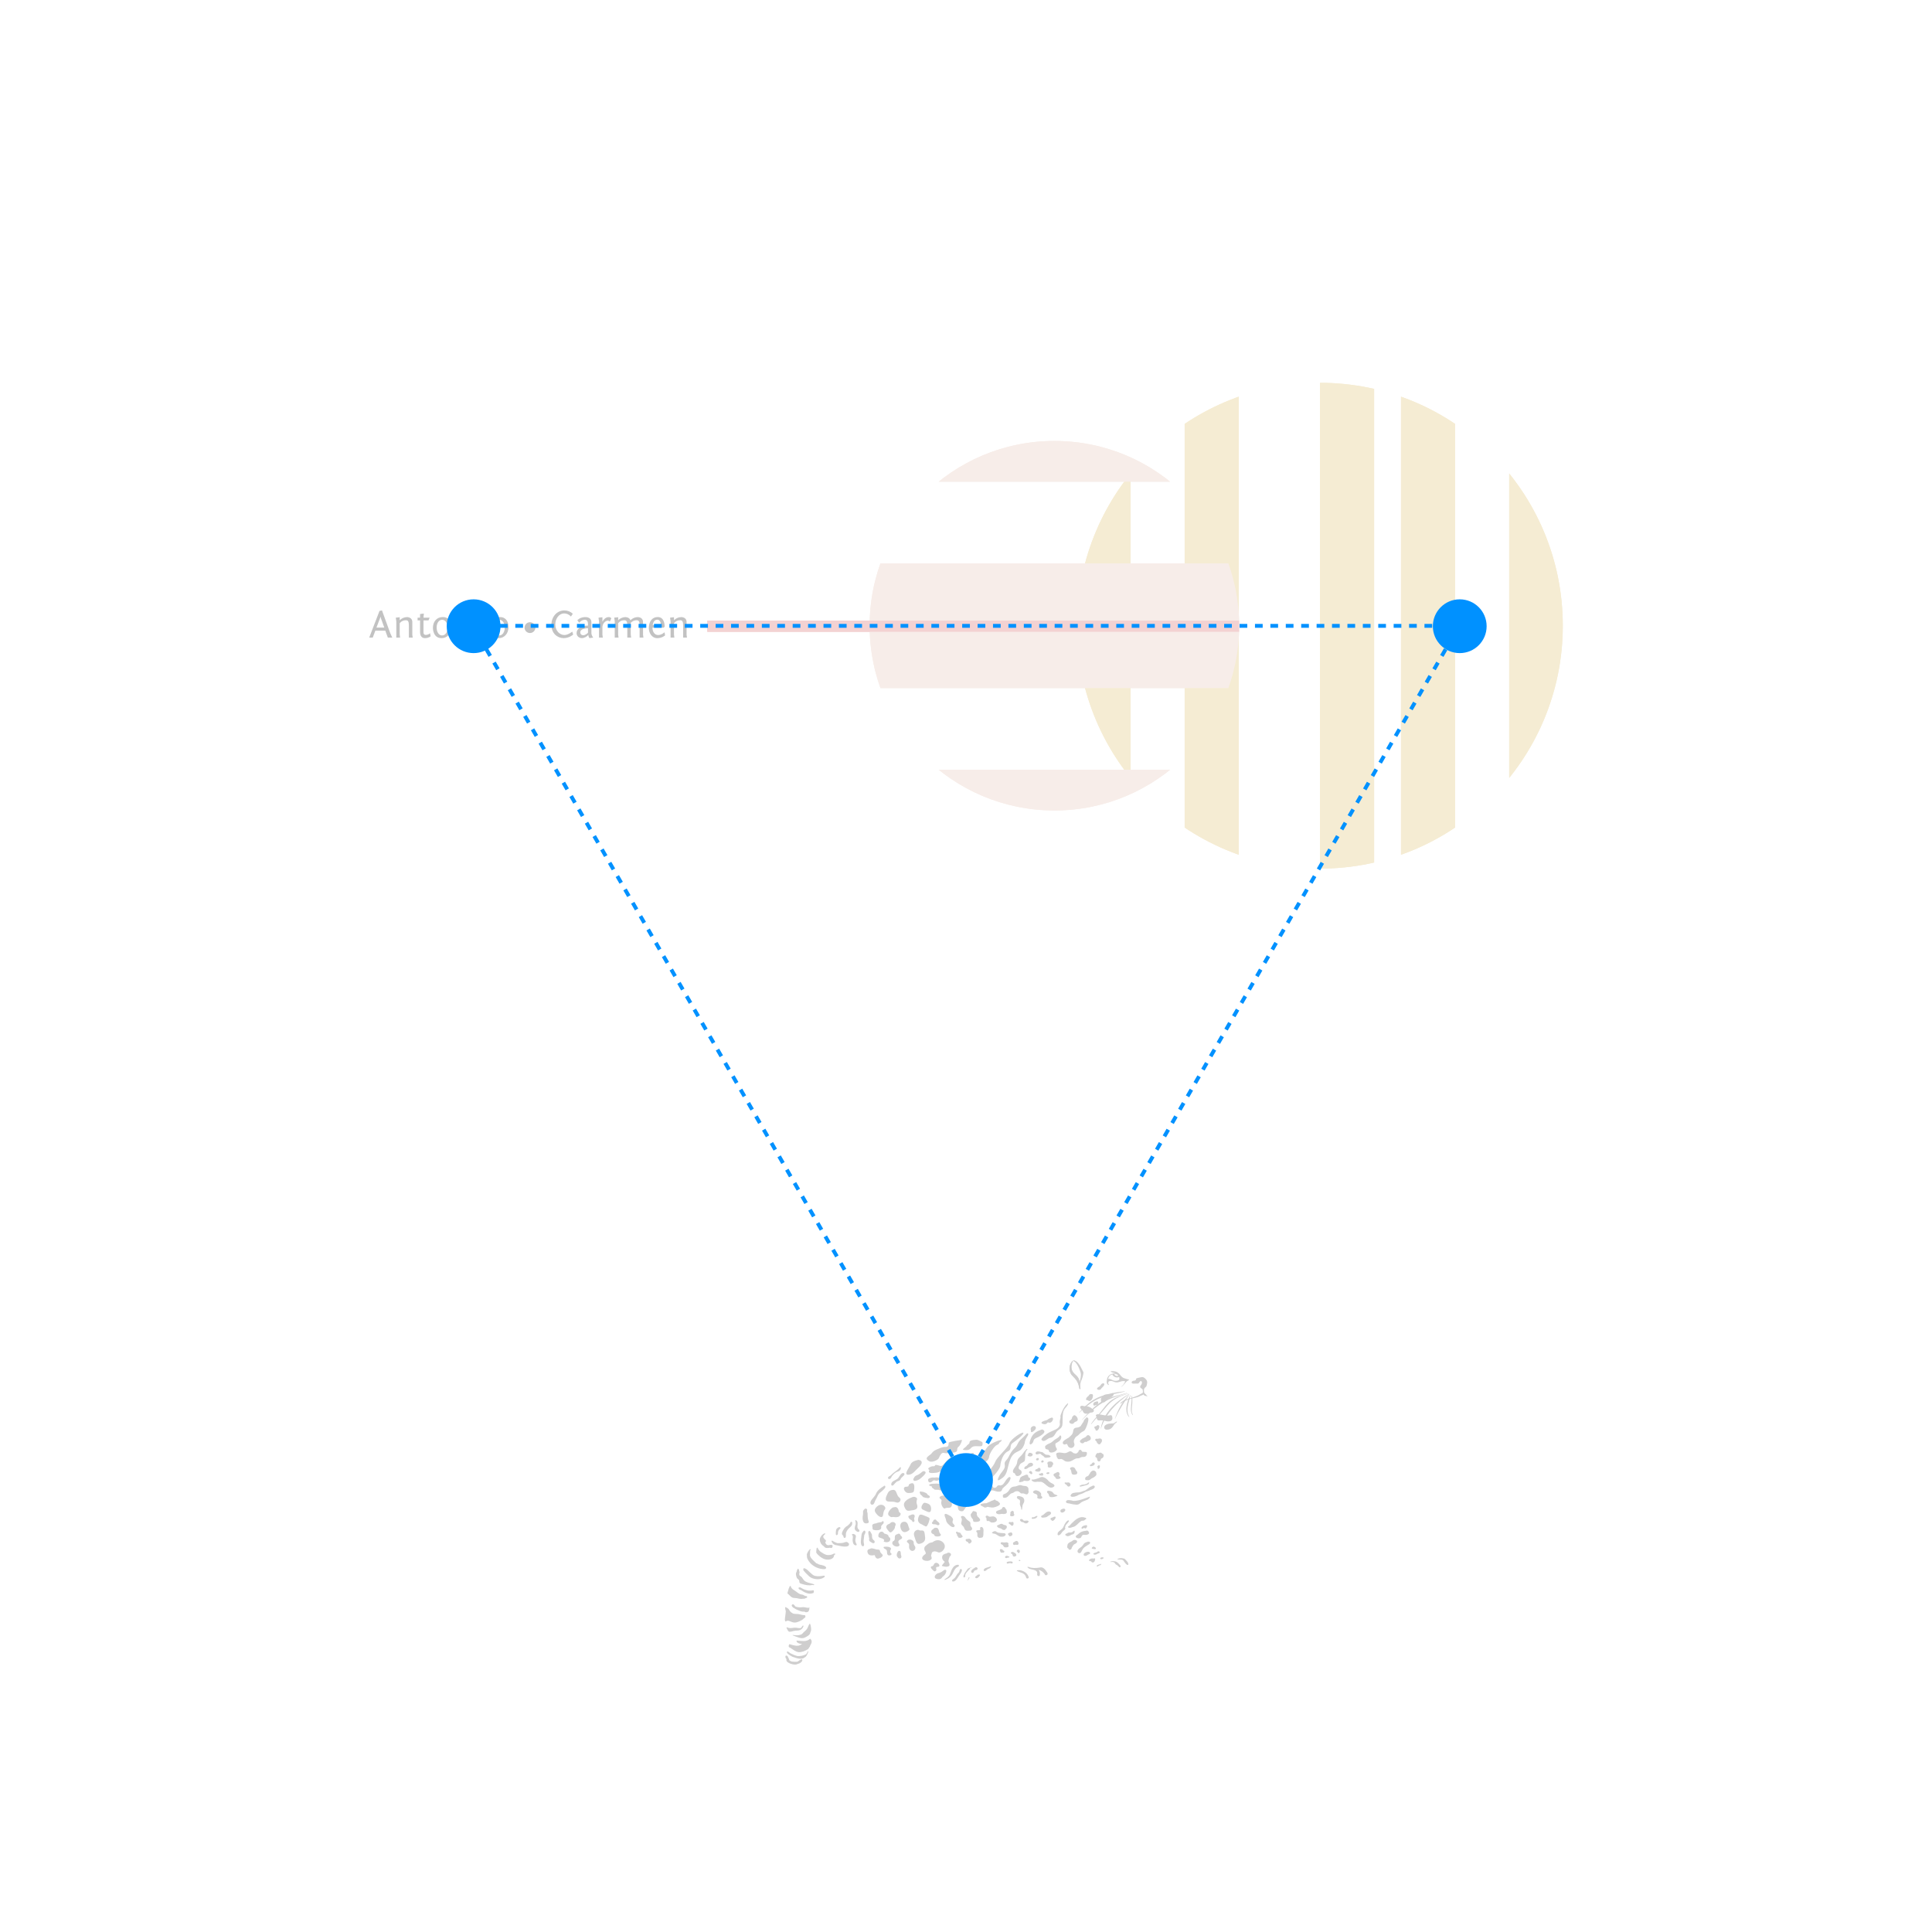 <?xml version="1.0" encoding="utf-8"?>
<!-- Generator: Adobe Illustrator 23.0.6, SVG Export Plug-In . SVG Version: 6.00 Build 0)  -->
<svg version="1.1" xmlns="http://www.w3.org/2000/svg" xmlns:xlink="http://www.w3.org/1999/xlink" x="0px" y="0px"
	 viewBox="0 0 1000 1000" style="enable-background:new 0 0 1000 1000;" xml:space="preserve">
<style type="text/css">
	.st0{opacity:0.24;}
	.st1{fill:#363333;}
	.st2{clip-path:url(#SVGID_2_);}
	.st3{fill:#D7B045;}
	.st4{clip-path:url(#SVGID_4_);}
	.st5{fill:#DFB4A1;}
	.st6{fill:#CE4143;}
	.st7{clip-path:url(#SVGID_6_);}
	.st8{clip-path:url(#SVGID_8_);}
	.st9{fill:none;stroke:#0091FF;stroke-width:2;stroke-miterlimit:10;}
	.st10{fill:none;stroke:#0091FF;stroke-width:2;stroke-miterlimit:10;stroke-dasharray:3.988,3.988;}
	.st11{fill:#0091FF;}
</style>
<g id="Layer_2">
	<g id="hoja" class="st0">
		<g>
			<path class="st1" d="M484.09,762.33c1.39-0.12,2.26-0.41,3.19-1.16s2.79,0.17,4.35-0.29c1.57-0.46,0.29-1.04,1.57-2.64
				c1.28-1.59,0.93-1.77,0.52-3.16c-0.41-1.39-1.04-0.99-2.55,0c-1.51,0.99-2.55,2.9-3.42,3.48c-0.87,0.58-1.97-0.23-3.07-0.32
				c-1.1-0.08-0.46,0.55-1.16,0.66c-0.7,0.12-0.93-0.23-2.4,0.58s0,1.39,0,1.39C479.76,762.8,482.7,762.44,484.09,762.33z"/>
			<path class="st1" d="M495.86,773.11c-0.75-1.28-0.52-2.61,0.46-2.55c0.99,0.06,1.33,0,1.1-0.7c-0.23-0.7,0-2.44-0.75-2.38
				s-0.52-0.79-1.39-0.19c-1.41,0.97-1.74-1-2.49,0s0.29,1.99-0.64,2.11c-0.93,0.12-2.44,1.22-0.7,2.67
				C493.2,773.52,496.62,774.39,495.86,773.11z"/>
			<path class="st1" d="M495.69,759.25c-0.46,0.75-0.7,2.3-1.33,3.18c-0.64,0.88-0.06,1.98,1.16,1.98s0.81,1.04,2.96,0
				s2.09-0.75,1.68-2.49s-1.62-1.62-1.57-2.55c0.06-0.93,0.33-1.75-0.64-1.39C497.95,757.98,496.15,758.5,495.69,759.25z"/>
			<path class="st1" d="M498.88,754.56c1.04,0.17,0.23,0.81,1.22,1.62s0.75,0.35,1.33,1.71s1.28,1.36,2.73,1.3s2.38-1.8,1.97-2.55
				s0.17-2.67-1.16-2.46c-1.33,0.2-0.75-1.19-0.87-1.83s-1.51-0.23-2.38,0.46c-0.71,0.57-1.98,0.63-2.57,0.74
				c-0.13,0.02-0.22,0.07-0.28,0.08C497.71,753.83,497.84,754.38,498.88,754.56z"/>
			<path class="st1" d="M498.59,750.43c0.81,0.24,2.68,0.36,3.55-0.51c0.86-0.87,1.27-1.32,2.72-1.39c1.45-0.06,3.54,0.46,3.65-0.64
				c0.12-1.1,0.23-1.28-0.58-1.74c-0.81-0.46-2.1-0.93-2.1-0.93s-3.99-0.08-3.99,1.24c0,1.07-1.3,1.37-1.46,1.9
				C500.21,748.87,497.78,750.19,498.59,750.43z"/>
			<path class="st1" d="M481.11,756.41c1.31,0.67,4.43-0.64,4.89-1.8c0.46-1.16,1.28-2.96,2.61-2.58s3.77,0,3.77,0
				s2.73-0.2,2.96-1.07c0.23-0.87-0.12-1.39,0.87-2.2s2.05-3.54,1.55-3.48c-0.51,0.06-6.53,0.92-6.71,1.45
				c-0.17,0.52,0.32,2.26-1.55,2.2s-3.5,0.87-3.5,0.87s-2.67,0.81-3.6,2.23C481.48,753.45,477.56,754.58,481.11,756.41z"/>
			<path class="st1" d="M507.89,756.6c0.84,1.71,3.98-0.8,4.06-2.42c0.08-1.61,2.53-5.65,4.06-6.27c1.53-0.62,0.84-1.07,1.61-1.46
				c0.77-0.39,0.93-1.18,0.93-1.18L517,745.6c0,0-4.59,1.45-6.05,3.52C509.5,751.19,507.05,754.88,507.89,756.6z"/>
			<path class="st1" d="M508.59,765.73c-1.46,2.14,1.9,2.81,3.05,0.79c0,0,5.89-5.31,6.12-7.91c0.23-2.6,1.53-6.29,3.9-7.39
				c2.37-1.1,0.61-3.02,2.45-4.32s5.74-4.21,5.59-5.2c-0.15-0.99-6.28,2.83-7.27,5.43s-6.35,6.98-7.27,9.46
				S510.05,763.59,508.59,765.73z"/>
			<path class="st1" d="M525.34,749.35c-1.53,1.45-2.3,2.75-3.34,4.83c-1.04,2.07-2.32,1.99-1.94,4.13s-1.61,3.22-2.91,5.74
				s-0.84,2.83,1.82,0.83c2.66-2,2.39-5.42,3.85-9.26s3.6-3.9,5.28-5.02c1.68-1.12,2.3-3.77,2.3-3.77c0.15-2.37,2.22-3.9,1.76-4.74
				c-0.46-0.84-1.3,0.84-3.4,2.6C526.65,746.44,526.87,747.9,525.34,749.35z"/>
			<path class="st1" d="M533.83,747.44c1.76-1.22,0.34-2.22,2.66-3.21s5.99-3.29,2.93-4.36c0,0-3.14,0.84-4.67,2.68
				C533.22,744.38,532.07,748.67,533.83,747.44z"/>
			<path class="st1" d="M460.06,777.21c2.6,0.15,2.37-0.06,3.9,0.47c1.53,0.53,3.06-1.42,1.53-2.55s-1.3-3.65-2.75-3.96
				c0,0-2.3-0.28-3.21,1.62C458.61,774.68,457.46,777.06,460.06,777.21z"/>
			<path class="st1" d="M455.01,779.05c0,0-3.21,1.61-1.91,3.75s3.67,3.5,3.98,1.37s0.5-2.29,1.05-3.05
				C458.69,780.35,457.38,778.2,455.01,779.05z"/>
			<path class="st1" d="M466.13,783.87c0.28-1.07-0.71-0.51-0.94-1.82c-0.23-1.32-1.06-2.31-2.25-1.93
				c-0.07,0.02-0.13,0.05-0.2,0.07c-0.06-0.03-0.13-0.04-0.21-0.03c-0.55,0.11-1.01,0.46-1.41,0.84c-0.13,0.13-0.24,0.26-0.34,0.4
				c-0.7,0.73-1.7,2.36-0.55,3.22c1.53,1.15,0.84,0.37,2.68,0.6C464.73,785.47,465.85,784.94,466.13,783.87z"/>
			<path class="st1" d="M474.6,778.63c-0.77-2.11,0.84-2.69-0.38-3.51s-2.44,0-2.44,0s-4.83,1.63-3.76,4.54
				c1.07,2.91,1.99,2.37,4.13,2.07S475.37,780.75,474.6,778.63z"/>
			<path class="st1" d="M473.07,771.58c0.15-1.02,0.71-4.29-1.29-3.84c-2,0.45-1.08,1.36-1.85,1.67c-0.77,0.31-1.76-0.21-2.07,0.96
				c-0.11,0.44,0.61,2.43,2.37,2.42C472,772.77,472.92,772.6,473.07,771.58z"/>
			<path class="st1" d="M462.3,792.17c1.36-1.5,0.6-1.57,1.21-2.65c0.61-1.07-1.39-2.81-3.06-0.82c0,0-2.75,0.66-1.3,2.73
				C460.6,793.51,460.94,793.67,462.3,792.17z"/>
			<path class="st1" d="M478.82,795.55c-0.31-1.97-0.08-3.56-1.84-3.38c-1.76,0.19-1.22-0.87-2.91,0c0,0-1.61,0.87-0.81,3.02
				c0.81,2.14,0.96,4.37,2.87,3.87C478.05,798.56,479.13,797.52,478.82,795.55z"/>
			<path class="st1" d="M476.59,788.77c2.83,1.37,2.75,1.91,3.52,0.53c0.77-1.38,0.7-1.91,1-2.83c0.3-0.92-0.61-1.15-2.3-1.84
				s-2.13-0.86-2.86-0.47C475.95,784.16,473.76,787.39,476.59,788.77z"/>
			<path class="st1" d="M481.8,781.97c0.38-1.47,0.01-3.06-1.33-3.61c-1.34-0.54-2.18-0.86-2.72,0c0,0-1.84,2.21,0,3.05
				C479.58,782.26,481.41,783.45,481.8,781.97z"/>
			<path class="st1" d="M470.24,790.1c-0.23-1.03-0.77-3.03-3.06-2.3c-0.25,0.08-1.64,0.81-1.05,3.02c0.59,2.22,1.97,2.69,3.65,1.73
				C471.46,791.6,470.47,791.14,470.24,790.1z"/>
			<path class="st1" d="M470,763.32c2.41,0.07,3.86-2.36,5.05-3.35c1.2-0.99,3.68-3.73,0.41-4.35c0,0-3.4,0.47-4.11,2.27
				C470.64,759.69,467.59,763.24,470,763.32z"/>
			<path class="st1" d="M489.18,780.72c0.92-0.64,2.63,0.28,3.34-1.07c0.71-1.35-0.43-3.48-1.63-4.53
				c-1.21-1.05-3.27-1.43-4.38-0.36c-0.97,0.93,1.32,1.06,0.77,2.34S488.26,781.36,489.18,780.72z"/>
			<path class="st1" d="M500.83,774.76c-0.92-1-2.71-0.92-3.59,0s-1.03,1.34-1.03,1.34s-1.42,5.21,0.64,5.94
				c2.06,0.73,1.99-0.63,3.05-1.79s0.24-1.76,0.48-2.42C500.61,777.17,501.75,775.76,500.83,774.76z"/>
			<path class="st1" d="M480.42,766.16c-0.09,0.78,0.66,1.42,1.51,1.01c0.57-0.27,0.88-0.91,1.58-0.95
				c0.43-0.02,0.84,0.24,1.28,0.22c0.45-0.02,1.42-0.33,1.49-0.89c0.07-0.52-0.55-0.73-0.94-0.81c-0.29-0.06-0.56-0.08-0.84-0.03
				c-0.66,0.11-1.09,0.11-1.74,0.04C482.1,764.68,480,765.28,480.42,766.16z"/>
			<path class="st1" d="M550.08,746.9c0.06,0.42,0.34,0.6,0.68,0.75c0.44,0.18,1.25-0.34,1.42-0.26c0.3,0.15,0.53,1.14,0.85,1.44
				c0.36,0.35,0.83,0.61,1.35,0.62c1.05,0.02,1.89-0.93,1.75-1.95c-0.05-0.37-0.2-0.73-0.33-1.1c0.01-0.05,0.02-0.1,0.02-0.15
				c-0.07-0.92,0.42-1.8,1.13-2.6c0.47-0.29,0.96-0.58,1.22-0.86c0.61-0.65,1.16-1.21,1.99-1.68c0.51-0.28,0.88-0.42,1.28-0.88
				c0.63-0.71,2.66-5.82,1.61-6.34c-0.05-0.07-0.12-0.13-0.19-0.19c-0.14-0.11-0.4-0.09-0.54,0c-0.25,0.17-0.42,0.4-0.56,0.65
				c-0.5,0.31-0.73,0.85-0.98,1.57c0,0.01-0.01,0.01-0.01,0.02c-0.54,0.75-1,1.54-1.51,2.3c-0.39,0.28-0.86,0.48-1.45,0.62
				c-0.53,0.12-1.14,0.06-1.61,0.38c-0.62,0.42-0.68,1.15-0.78,1.82c-0.22,1.51-1.35,2.2-2.35,3.12c-0.02,0-0.04,0.01-0.06,0.02
				C552.3,744.65,549.91,745.73,550.08,746.9z M553.56,744.34L553.56,744.34c-0.01,0-0.01,0.01-0.02,0.01
				C553.54,744.35,553.55,744.35,553.56,744.34z M553.34,744.48c-0.03,0.02-0.06,0.04-0.08,0.07c-0.01,0-0.02,0-0.03,0.01
				C553.26,744.53,553.3,744.51,553.34,744.48z"/>
			<path class="st1" d="M532.51,764.72c-0.14-0.08-0.23-0.16-0.31-0.25c0.03-0.11,0.04-0.24,0.02-0.38
				c-0.14-1.12-1.26-0.88-1.99-0.43c-0.08,0.03-0.16,0.06-0.25,0.1c-0.51,0.16-1.01,0.36-1.43,0.67c-0.87,0.64-0.57,1.51-1.13,2.31
				c-0.09,0.13,0,0.32,0.15,0.36c0.38,0.11,0.66,0.09,0.99-0.08c0.22,0.02,0.44,0,0.68-0.11c0.27-0.11,0.52-0.27,0.74-0.46
				c0.21-0.03,0.43-0.01,0.69,0.04c0.24,0.04,0.48,0.09,0.72,0.08c0.66,0.03,1.42-0.11,1.73-0.68
				C533.49,765.21,532.98,764.99,532.51,764.72z"/>
			<path class="st1" d="M535.7,767.05c0.36,0.02,0.68-0.04,1.03-0.08c0.08-0.01,0.16-0.02,0.24-0.03c0.57,0.03,1.28,0.08,1.92,0.03
				c0.43,0.11,0.88,0.32,1.4,0.69c1.33,0.93,2.88,3.11,4.84,2.07c1.45-0.77,0.19-1.57-0.72-2c-0.05-0.03-0.1-0.05-0.15-0.08
				c-0.17-0.12-0.37-0.23-0.58-0.33c-0.34-0.22-0.63-0.45-0.92-0.73c-0.16-0.22-0.34-0.42-0.51-0.59c-0.08-0.08-0.16-0.16-0.25-0.24
				c-0.04-0.05-0.07-0.1-0.12-0.13c-0.07-0.06-0.15-0.11-0.23-0.17c-0.67-0.53-1.53-0.99-2.31-0.98c-0.46,0.01-0.86,0.2-1.27,0.39
				c-0.14,0.07-0.28,0.13-0.43,0.2c-1.18,0.34-2.31,0.89-3.5,0.74c-0.22-0.03-0.27,0.26-0.16,0.39
				C534.45,766.78,534.95,767,535.7,767.05z M535.78,766.61L535.78,766.61c-0.02,0-0.03,0-0.05,0c0,0,0,0-0.01,0
				C535.74,766.61,535.76,766.61,535.78,766.61z"/>
			<path class="st1" d="M547.09,750.13c0.03-0.09-0.01-0.18-0.07-0.25c-0.42-0.5-0.76-1.49-0.77-2.2c0-0.23,0.04-0.41,0.11-0.58
				c1.19-0.72,2.51-1.14,2.92-2.83c0.02-0.07,0.01-0.15-0.01-0.22c0.07-0.38,0-0.74-0.31-1.02c-0.12-0.11-0.32-0.1-0.41,0.05
				c-0.58,1.06-1.62,1.4-2.55,2.05c-0.81,0.56-1.47,1.34-2.36,1.79c-0.73,0.37-1.65,0.58-2.1,1.15c-0.59,0.16-0.77,0.88-0.49,1.41
				c-0.01,0.25,0.12,0.49,0.41,0.57c0.34,0.09,0.68,0.19,1.02,0.28c0.1,0.06,0.19,0.14,0.29,0.23c0.02,0.06,0.05,0.12,0.07,0.19
				c0.09,0.27,0.06,0.46,0.25,0.7c0.27,0.34,0.72,0.39,1.12,0.39C545.31,751.84,546.7,751.19,547.09,750.13z M548.85,743.67
				c0,0.01,0,0.01,0,0.02h-0.01C548.84,743.68,548.84,743.68,548.85,743.67z"/>
			<path class="st1" d="M531.97,753.17c-0.1,0.1-0.08,0.27,0.04,0.35c0.58,0.33,1.28,0.53,1.9,0.2c0.39-0.2,0.86-0.79,0.47-1.21
				c-0.34-0.38-1.09-0.67-1.59-0.51c-0.48,0.15-0.64,0.61-0.7,1.06C532.06,753.09,532.01,753.13,531.97,753.17z"/>
			<path class="st1" d="M540.86,754.45c0.51,0.23,3.9-0.01,2.68-0.95c-0.08-0.06-0.18-0.1-0.3-0.13c-0.12-0.14-0.32-0.36-0.56-0.29
				c-0.18,0.05-0.35-0.07-0.51-0.07l0,0c-0.37,0-0.71,0.01-1.03-0.17c-0.5-0.3-0.86-0.67-1.34-1.04c-0.32-0.25-0.67-0.31-1-0.26
				c-0.76-0.28-1.93-0.54-2.53,0.04c-0.37,0.36-0.39,0.9,0.1,1.16c0.25,0.13,0.6,0.03,0.86-0.02c0.65-0.13,0.93-0.49,1.63,0.01
				c0.13,0.09,0.15,0.31,0.3,0.39c0.36,0.19,0.71,0.38,0.99,0.64C540.44,754.03,540.46,754.27,540.86,754.45z"/>
			<path class="st1" d="M507.68,763.01c0.29-0.39,0.5-2.03,0.01-2.35c0.01-0.03-0.01-0.08-0.05-0.06c-0.02,0.01-0.04,0.01-0.06,0.02
				c-0.11-0.03-0.24-0.01-0.41,0.09c-0.02,0.01-0.04,0.03-0.05,0.05c-0.86,0.24-1.87,0.45-2.55,0.88c-0.17,0.11-0.29,0.23-0.41,0.39
				c-0.29,0.39-0.4,0.95-0.69,1.36c-0.22,0.31-0.53,0.55-0.73,0.87c-0.33,0.54-0.37,0.95-0.02,1.49c0.35,0.53,1.34,1.41,2.03,1.44
				c0.58,0.03,1.27-0.56,1.61-0.98c0.28-0.34,0.36-0.59,0.46-1.01c0.13-0.53,0.04-1.19,0.36-1.69
				C507.3,763.32,507.55,763.2,507.68,763.01z"/>
			<path class="st1" d="M507.91,779.34c0.12,0.13,0.82,0.4,1.04,0.56c0.59,0.42,0.91,0.53,1.7,0.25c0.3-0.1,0.45-0.19,0.61-0.24
				c0.36,0.17,0.89,0.26,1.49,0.27c0.1,0.04,0.2,0.07,0.31,0.09c1.05,0.17,2.28-0.25,3.22-0.68c0.43-0.2,1.32-0.57,1.31-1.18
				c0-0.4-0.29-0.69-0.68-0.94c-0.29-0.43-0.82-0.69-1.39-0.81c-0.17-0.13-0.31-0.26-0.39-0.41c-0.06-0.11-0.2-0.13-0.3-0.08
				c-0.33,0.16-0.66,0.32-0.99,0.47c-0.1,0.02-0.2,0.05-0.29,0.08c-0.43,0.15-0.82,0.37-1.22,0.59c-0.6,0.25-1.2,0.5-1.8,0.75
				c-0.94,0.02-3.42,0.1-2.95,1.05C507.65,779.23,507.83,779.25,507.91,779.34z M508.89,778.54c-0.02,0.02-0.05,0.04-0.08,0.06
				c0,0,0,0-0.01,0.01c-0.04,0-0.09-0.01-0.13-0.01C508.74,778.58,508.81,778.56,508.89,778.54z"/>
			<path class="st1" d="M519.57,769.82c1.51-1.25,2.92-2.61,3.5-4.58c0.02-0.06,0.01-0.11-0.02-0.16c0.06-0.2-0.01-0.4-0.26-0.54
				c-0.56-0.32-1.4,0.78-1.66,1.06c-0.63,0.66-1.23,1.97-2,2.72c-0.06,0.04-0.11,0.09-0.18,0.12c-0.38,0.22-0.73,0.34-1.08,0.44
				c-0.43-0.02-0.81-0.19-1.25-0.02c-0.45,0.18-0.66,0.58-0.94,0.92c-0.29,0.15-0.58,0.28-0.97,0.33c-0.01,0-0.02-0.01-0.04-0.01
				c-0.29-0.03-0.48-0.17-0.66-0.31c-0.13-0.17-0.25-0.35-0.36-0.53c-0.09-0.07-0.17-0.14-0.29-0.18c-0.11-0.04-0.19,0.06-0.29,0.07
				c-0.11,0.09-0.22,0.16-0.35,0.21c-0.18,0.02-0.36,0.07-0.53,0.11c-0.11-0.02-0.23-0.03-0.34-0.01c-0.68,0.08-1.77,0.69-2.17,1.43
				c-0.03-0.01-0.06-0.01-0.09,0.02c-0.77,0.81,0.03,1.51,0.94,1.62c0.96,0.11,1.45-0.45,2.16-0.84c0.2-0.09,0.4-0.17,0.6-0.25
				c0.89-0.19,1.93,0.48,2.81,0.58c0.62,0.07,1.67,0.21,2.18-0.32C519.02,770.93,518.31,770.86,519.57,769.82z"/>
			<path class="st1" d="M531.65,769.47c-0.66-0.44-1.61-0.29-2.35-0.49c-0.7-0.18-0.96-0.38-1.71-0.24s-1.35,0.53-2.15,0.65
				c-0.29,0.04-0.59,0.04-0.88,0.1c-0.75,0.15-1.11,0.39-1.62,0.93c-0.35,0.38-0.64,1-0.95,1.37c-0.27,0.32-0.56,0.57-0.85,0.82
				c-0.29,0.18-0.58,0.36-0.86,0.55c-0.3,0.08-0.62,0.15-0.87,0.35c-0.21,0.17-0.4,0.46-0.38,0.74c0.01,0.1,0.05,0.16,0.1,0.21
				c-0.07,0.2-0.07,0.39,0.08,0.58c0.32,0.4,1.31,0.2,1.69,0.04c1.2-0.5,1.59-1.8,2.87-2.21c0.32-0.1,0.5-0.12,0.8-0.3
				c0.51-0.31,0.67-0.57,1.31-0.68c0.37-0.06,0.73-0.05,1.1-0.03c0.42,0.19,0.69,0.43,1.04,0.72c0.17,0.14,0.25,0.27,0.47,0.36
				c0.5,0.2,0.99-0.09,1.53,0.13c0.64,0.25,1.63,0.79,2.08-0.04c0.02-0.03,0.03-0.06,0.03-0.1c0.17-0.17,0.28-0.42,0.29-0.78
				c0-0.27-0.04-0.52-0.13-0.75C532.44,770.67,532.33,769.93,531.65,769.47z M522.54,771.78c-0.01,0.01-0.03,0.02-0.04,0.02
				c0.07-0.09,0.15-0.19,0.23-0.29C522.66,771.6,522.6,771.69,522.54,771.78z M522.73,771.5c0.14-0.17,0.26-0.33,0.29-0.36
				c0.07-0.07,0.13-0.13,0.19-0.19C523.05,771.11,522.89,771.3,522.73,771.5z M523.29,770.87c0.44-0.42,0.75-0.62,1.04-0.73
				C523.96,770.33,523.62,770.57,523.29,770.87z"/>
			<path class="st1" d="M499.74,792.05c0.62,0.45,2.02,0.2,2.72,0.16c0.15-0.01,0.23-0.12,0.24-0.24c0.57-0.19,0.59-0.68,0.34-1.23
				c-0.17-0.37-0.6-0.66-0.72-1.09c-0.15-0.52,0.09-1.02-0.08-1.53c-0.09-0.29-0.25-0.45-0.49-0.63c-0.68-0.52-1.25-0.8-1.78-1.53
				c-0.28-0.39-0.53-0.8-0.95-1.06c-0.58-0.36-1.32-0.4-1.67,0.25c-0.01,0.03-0.01,0.05,0.01,0.07c0,0.01,0.01,0.03,0.01,0.04
				c0.62,1.02,0.55,1.19,0.28,2.49c-0.06,0.31-0.18,0.49-0.15,0.81c0.08,0.72,0.68,1.04,1.11,1.53
				C499.09,790.64,499.17,791.63,499.74,792.05z M497.59,785.15c0.02-0.01,0.04-0.01,0.06-0.02c-0.01,0.03-0.01,0.06-0.01,0.09
				c0,0.01,0.01,0.02,0.01,0.04C497.64,785.22,497.62,785.19,497.59,785.15z M498.08,788.4c0-0.01,0-0.01,0-0.02
				C498.08,788.38,498.08,788.39,498.08,788.4C498.08,788.39,498.08,788.39,498.08,788.4z"/>
			<path class="st1" d="M503.67,787.16c0.06,0.22,0.14,0.31,0.32,0.42c0.54,0.34,1.9,0.13,2.51-0.04c0.45-0.13,0.87-0.41,0.8-0.94
				c-0.04-0.31-0.22-0.54-0.44-0.74c-0.03-0.11-0.1-0.22-0.2-0.29c-0.44-0.33-0.7-0.58-0.89-1.12c-0.07-0.19-0.13-0.37-0.21-0.54
				c0.07-0.46,0.2-0.91-0.25-1.33c-0.23-0.21-0.48-0.28-0.73-0.25c-0.04-0.03-0.09-0.06-0.13-0.09c-0.77-0.39-1.24,0.28-1.49,0.96
				c-0.21,0.12-0.39,0.27-0.47,0.55c-0.22,0.72,0.2,1.51,0.6,2.08c0.17,0.25,0.5,0.52,0.58,0.83
				C503.7,786.83,503.62,787,503.67,787.16z M504.39,787.18c-0.08-0.04-0.13-0.1-0.17-0.16
				C504.28,787.07,504.33,787.13,504.39,787.18z"/>
			<path class="st1" d="M503.55,773.47c-0.02,0.14-0.02,0.27-0.02,0.41c-0.07,0.55-0.24,1.08-0.49,1.65
				c-0.14,0.33-0.32,0.61-0.31,0.98c0.01,1.18,1.59,2.66,2.69,1.66c0.48-0.43,0.29-0.78,0.23-1.32c-0.16-1.28,0.14-2.49-0.14-3.79
				c-0.04-0.17-0.12-3.47-1.07-2.57c-0.43,0.12-0.42,0.45-0.42,0.95c0,0.01,0,0.02,0,0.03c0,0.39-0.37,0.8-0.33,1.32
				c0.01,0.13-0.05,0.25-0.05,0.38C503.61,773.28,503.56,773.38,503.55,773.47z M504.66,771.22c0.02,0.05,0.03,0.1,0.04,0.15
				c-0.02-0.05-0.05-0.1-0.08-0.14C504.64,771.22,504.65,771.22,504.66,771.22z"/>
			<path class="st1" d="M449.51,787.11c-0.5-1.34-0.35-2.53-0.48-3.95c0-0.05-0.12-0.47-0.27-0.9c0.01-0.05,0.02-0.09,0.03-0.14
				c0.07-0.36,0.14-0.81-0.18-1.08c-0.22-0.18-0.65-0.26-0.91-0.15c-0.12,0.05-0.2,0.15-0.25,0.27c-0.06,0.05-0.11,0.11-0.15,0.18
				c-0.23,0.15-0.4,0.38-0.51,0.7c-0.15,0.43-0.05,0.86-0.06,1.31c-0.01,0.57-0.15,1.1-0.21,1.65c-0.12,1.08,0.01,3.17,1.34,3.47
				c0.43,0.09,1.27,0.03,1.6-0.29C449.87,787.78,449.68,787.59,449.51,787.11z"/>
			<path class="st1" d="M449.54,792.73c-0.16,0.27-0.09,0.73-0.08,1c0.02,0.41,0.11,0.79,0.21,1.18c0.02,0.32,0.04,0.65,0.13,0.97
				c0.03,0.13,0.07,0.26,0.11,0.39c0,0.04,0,0.08,0,0.12c-0.01,0.18-0.1,0.42-0.09,0.61c0.04,0.65,0.47,0.89,0.99,1.21
				c0.42,0.25,1.08,0.77,1.59,0.48c0.32-0.19,0.4-0.59,0.29-0.93c-0.12-0.37-0.42-0.5-0.68-0.76c-0.62-0.62-0.64-1.17-0.66-2
				c-0.01-0.35,0.01-0.6-0.14-0.92c-0.17-0.36-0.45-0.89-0.67-1.22c-0.25-0.37-0.54-0.57-0.93-0.29
				C449.55,792.61,449.53,792.67,449.54,792.73z"/>
			<path class="st1" d="M444.06,791.22c-0.41-0.64-0.27-1.31-0.19-2.02c0.1-0.94,0.07-2.01-0.95-2.38c-0.16-0.06-0.3,0.12-0.27,0.27
				c0.03,0.17,0.08,0.33,0.14,0.49c0.01,0.02,0.02,0.02,0.03,0.04c0.02,0.4,0.08,0.77,0.12,1.19c-0.23,0.99-0.86,1.98-0.35,3
				c0.26,0.52,1.53,1.53,2.12,0.88c0.2-0.21,0.19-0.46,0.06-0.71C444.61,791.69,444.24,791.5,444.06,791.22z M443.14,787.6
				c-0.01-0.01-0.02,0-0.03-0.01c0-0.01-0.01-0.02-0.01-0.03s0.01-0.03,0.01-0.04c0.04,0.04,0.07,0.09,0.09,0.13
				C443.18,787.63,443.16,787.62,443.14,787.6z"/>
			<path class="st1" d="M466.13,794.73c-0.01-0.2-0.09-0.41-0.26-0.6c-0.26-0.3-0.65-0.38-1.02-0.24c-0.07,0.03-0.13,0.06-0.2,0.1
				c-0.04,0.01-0.07,0.03-0.1,0.06c-0.46,0.1-0.89,0.3-1.17,0.69c-0.21,0.3-0.19,0.5-0.22,0.85c-0.04,0.47,0.08,1.05-0.16,1.51
				c-0.35,0.71-0.49,0.32-0.79,0.67c-1.14,1.32,0.52,2.6,1.84,2.72c0.51,0.04,1.32-0.07,1.51-0.64c0.17-0.51-0.34-0.91-0.49-1.34
				c-0.36-1.07,0.43-1.41,1.23-1.82C467.4,796.13,466.91,795.33,466.13,794.73z"/>
			<path class="st1" d="M457.46,797.89c1.19,0.65,3.44,0.51,3.36-1.33c-0.03-0.67-0.39-0.73-0.76-1.01
				c-0.09-0.34-0.2-0.69-0.41-0.95c-0.27-0.34-0.68-0.45-1.08-0.59c-0.28-0.09-0.55-0.18-0.82-0.23c-0.36-0.41-0.63-0.9-1.24-1
				c-0.72-0.13-1.35,0.38-1.63,1c-0.22,0.48-0.42,1.34-0.08,1.81c0.34,0.46,3.71,0.84,2.62,2.07
				C457.37,797.72,457.37,797.85,457.46,797.89z"/>
			<path class="st1" d="M457.22,788.6c0.25-0.4,0.27-0.79,0.01-1.17c-0.08-0.12-0.22-0.16-0.35-0.09c-0.24,0.12-0.43,0.3-0.61,0.48
				c-0.5,0.1-1,0.2-1.52,0.26c-0.46,0.05-0.85,0.19-1.24,0.41c-0.89,0.08-1.86,0.27-2.03,1.01c-0.07,0.31,0.04,0.6,0.1,0.9
				c0.06,0.3-0.02,0.84,0.15,1.12c0.23,0.38,0.78,0.43,1.17,0.49c0.83,0.12,2.75,0.13,3.11-0.84c0.41-1.08-0.49-0.71,0.69-2.06
				C456.87,788.92,457.09,788.82,457.22,788.6z"/>
			<path class="st1" d="M456.51,804.4c-0.07-0.05-0.13-0.11-0.2-0.16c-0.17-0.33-0.39-0.56-0.64-0.79
				c-0.11-0.22-0.19-0.46-0.23-0.71c-0.06-0.12-0.03-0.32-0.13-0.41c-0.25-0.23-0.42-0.23-0.74-0.26c-0.35-0.04-0.67-0.06-1-0.09
				c-0.72-0.22-1.45-0.46-2.17-0.56c-0.46-0.06-0.84,0.06-1.18,0.3c-0.82,0.12-1.43,0.55-1.22,1.61c0.4,2.03,2.16,1.86,3.69,1.61
				c0.05,0.03,0.09,0.06,0.13,0.1c0.15,0.74,0.47,1.5,1.29,1.67c0.77,0.16,2.59-0.69,2.74-1.54
				C456.95,804.52,456.8,804.88,456.51,804.4z"/>
			<path class="st1" d="M460.78,803.44c0.01-0.34,0.02-0.68,0.03-1.02c0.05-0.05,0.1-0.1,0.15-0.16c0.03-0.08,0.12-0.15,0.15-0.24
				c0.58-1.64-2.71-1.5-3.46-1.41c-0.12,0.01-0.19,0.09-0.21,0.17c-0.08,0.06-0.12,0.15-0.1,0.27c0.05,0.39,0.8,0.66,1.07,0.84
				c0.62,0.39,0.66,0.81,0.7,1.5c0.02,0.33,0.04,0.74,0.17,1.06c0.2,0.48,0.63,0.68,1.13,0.63c0.4-0.04,1.17-0.26,1.04-0.8
				C461.37,803.93,460.9,803.78,460.78,803.44z M460.4,802.12c0-0.01-0.01-0.02-0.01-0.03c0.02-0.01,0.03-0.02,0.04-0.04
				C460.43,802.08,460.42,802.1,460.4,802.12z"/>
			<path class="st1" d="M473.3,799.91c-0.2-0.38-0.36-0.67-0.39-1.16c-0.01-0.28,0.1-0.18,0.02-0.54c-0.31-1.34-2.65-1.87-3.4-0.7
				c-0.01,0.01-0.01,0.02-0.01,0.03c-0.08,0.1-0.14,0.21-0.13,0.33c0.01,0.33,0.14,0.25,0.32,0.47c0.23,0.29,0.6,0.5,0.79,0.87
				c0.06,0.29,0.08,0.6,0.04,0.91c-0.02,0.17-0.02,0.33-0.01,0.49c0,0.02,0,0.03,0,0.05c-0.08,1.28,1.14,2.63,2.45,1.9
				c0.59-0.33,0.87-0.97,0.8-1.63C473.72,800.5,473.49,800.26,473.3,799.91z"/>
			<path class="st1" d="M482.23,806.31c-0.05-0.36-0.19-0.74-0.33-1.11c0.13-0.53,0.31-1.07,0.44-1.47
				c0.03-0.09,0.06-0.17,0.09-0.25c0.55-0.41,1.11-0.61,1.98-0.42c0.2,0.04,0.4,0.1,0.6,0.15c0.37,0.22,0.73,0.42,1.3,0.34
				c0.37-0.05,0.72-0.21,1.05-0.42c0.24-0.13,0.44-0.29,0.6-0.49c0.21-0.21,0.39-0.42,0.54-0.64c0.92-1.35,0.61-2.83-0.63-3.88
				c-1.02-0.86-2.21-1.08-3.35-0.8c-0.02-0.04-0.07-0.06-0.11-0.02c-0.02,0.02-0.04,0.04-0.06,0.06c-0.56,0.16-1.1,0.44-1.59,0.83
				c-0.03,0.02-0.04,0.04-0.05,0.07c-0.63,0.15-1.28,0.21-1.92,0.56c-0.45,0.25-1.24,0.92-1.6,1.25c-0.13,0.13-0.3,0.22-0.41,0.37
				c-0.42,0.54-0.45,1.3-0.26,1.93c0.09,0.28,0.42,0.66,0.5,0.91c0.38,1.28,0,0.91-0.86,1.71c-2.88,2.7,2.23,3.67,3.45,2.37
				C482.02,807.2,482.3,806.89,482.23,806.31z"/>
			<path class="st1" d="M460.08,765.52c0.67,0.16,1.24-0.56,1.39-1.12c0.02-0.03,0.05-0.05,0.07-0.08c0.04-0.06,0.05-0.12,0.05-0.18
				c0.84-0.98,1.62-1.99,2.97-2.39c1.03-0.3,1.86-1.06,1.68-2.23c-0.02-0.15-0.24-0.19-0.33-0.09c-1.04,1.17-2.13,1.95-3.38,2.86
				c-0.66,0.48-1.14,1.15-1.82,1.61c-0.28,0.18-0.76,0.34-0.95,0.64C459.5,764.93,459.61,765.41,460.08,765.52z"/>
			<path class="st1" d="M461.34,768.16c-0.04,0.03-0.06,0.07-0.06,0.14c0.01,0.32,0.15,0.57,0.5,0.63c0.61,0.1,1.12-0.83,1.45-1.17
				c0.32-0.32,0.65-0.63,1-0.93c0.33-0.09,0.67-0.19,1.01-0.34c0.77-0.34,0.81-0.74,1.17-1.39c0.23-0.42,2.64-1.97,1.39-2.58
				c-1.26-0.62-2.41,2-2.96,2.62C463.95,766.12,461.33,766.54,461.34,768.16z"/>
			<path class="st1" d="M473.17,764.8c-0.39,0.52-0.75,1.18-0.14,1.51c0.01,0.02,0.01,0.04,0.02,0.06c0.04,0.08,0.15,0.14,0.23,0.13
				c1.84-0.05,3.16-1.1,4.38-2.33c0.48-0.48,2.39-2.09,0.86-2.63c-0.45-0.16-0.86,0.02-1.22,0.29c-0.91,0.71-1.57,1.35-2.7,1.75
				C473.84,763.87,473.35,764.25,473.17,764.8z"/>
			<path class="st1" d="M482.37,769.49c-0.09,0.22-0.05,0.48,0.2,0.63c0.21,0.12,0.42,0.27,0.64,0.41c0.15,0.22,0.33,0.41,0.6,0.51
				c0.17,0.07,0.36,0.06,0.55,0.02c0.43,0.09,0.9,0.07,1.35,0.03c0.43,0.14,0.83,0.33,1.29,0.36c0.49,0.03,0.99-0.04,1.32-0.44
				c0.26-0.32,0.19-0.54,0.28-0.92c0.09-0.36,0.38-1.09,0.37-1.39c-0.01-0.42-0.1-0.67-0.55-0.79c-0.14-0.04-0.39,0.06-0.47,0.06
				c-0.13,0.05-0.25,0.12-0.37,0.19c-0.56,0.25-1.06,0.21-1.49-0.11c-1.13-0.21-1.86-0.18-3.03-0.07c-0.82,0.08-1.51-0.03-2.12,0.56
				c-0.1,0.1-0.08,0.28,0.05,0.35c0.44,0.25,0.86,0.42,1.31,0.5C482.31,769.43,482.34,769.46,482.37,769.49z"/>
			<path class="st1" d="M493.85,790.26c0.46-0.33,0.27-0.66,0.03-1.04c-0.12-0.2-0.46-0.46-0.59-0.66
				c-0.38-0.57-0.29-0.74-0.16-1.35c0.08-0.39,0.27-0.59,0.13-1c-0.13-0.39-0.62-0.92-0.9-1.22c-0.25-0.28-0.49-0.37-0.82-0.5
				c-0.55-0.23-1.72-1.21-2.4-0.8c-0.33,0.2-0.34,0.45-0.17,0.67c-0.04,0.12,0.02,0.09,0.06,0.48c0.01,0.14,0.17,0.49,0.3,0.77
				c0.07,0.32,0.18,0.63,0.3,0.93c0.02,0.17,0.05,0.35,0.08,0.52c0.24,1.12,1.32,2.03,2.17,2.74
				C492.39,790.21,493.21,790.72,493.85,790.26z"/>
			<path class="st1" d="M482.75,793.94c0.35,0.16,0.55,0.1,0.77,0.47c0.15,0.26,0.14,0.43,0.42,0.62c0.58,0.41,3.07,0.4,3.07-0.61
				c0-0.25-0.18-0.37-0.32-0.54c-0.45-0.54-0.53-0.83-0.68-1.47c-0.09-0.38-0.19-0.73-0.4-0.99c-0.23-0.93-2.17-0.86-2.6,0.08
				c-0.54,0.24-0.96,0.63-1.01,1.26C481.96,793.27,482.29,793.73,482.75,793.94z"/>
			<path class="st1" d="M484.59,786.82c-0.07-0.09-0.12-0.21-0.25-0.25c-0.01,0-0.01,0-0.02,0c-0.39-0.32-1.31,0.16-1.28,0.74
				c-0.14,0.14-0.28,0.29-0.39,0.44c-0.16,0.15-0.27,0.33-0.28,0.55c0,0.01,0,0.03,0.01,0.04c0,0.18,0.09,0.33,0.33,0.46
				c0.08,0.04,0.16,0.07,0.24,0.09c0.06,0.03,0.12,0.04,0.19,0.04c0.08,0.01,0.16,0.02,0.23,0.02c0.06,0.01,0.12,0.02,0.19,0.01
				h0.01c0.36,0,0.72-0.01,1.07,0.16c0.39,0.2,0.8,0.47,1.24,0.25c0.91-0.46,0.07-1.44-0.45-1.77
				C485.07,787.37,484.84,787.16,484.59,786.82z"/>
			<path class="st1" d="M471.95,783.94c-0.36,0.13-0.69,0.33-1.06,0.44c-0.21,0.06-0.41,0.07-0.57,0.24
				c-0.28,0.31-0.17,0.66,0.04,0.95c0.01,0.28,0.28,0.49,0.52,0.67c0.11,0.2,0.3,0.34,0.54,0.35c0.19,0.12,0.37,0.25,0.52,0.41
				c0.19,0.22,0.24,0.54,0.49,0.7c0.32,0.2,0.71,0.01,0.85-0.31c0.11-0.26,0.03-0.55-0.05-0.79c-0.17-0.53-0.11-0.77,0.11-1.28
				C473.77,784.28,472.98,783.57,471.95,783.94z"/>
			<path class="st1" d="M491.02,807.4c0.03-0.11,0.05-0.22,0.06-0.33c0.14-0.43,0.33-0.85,0.43-1.28c0.53-0.44,1.03-1.12,0.51-1.7
				c-0.56-0.62-1.49-0.57-2.03-0.05c-0.95,0.18-2.09,0.56-2.3,1.57c-0.24,1.13,0.4,2.2,1.32,2.79c-0.48,0.6-0.96,1.2-1.44,1.81
				c-0.09,0.12-0.09,0.35,0.1,0.38c0.51,0.08,2.22,0.64,2.93,0.19c0.04-0.01,0.08-0.02,0.13-0.03c0.2-0.01,0.38-0.07,0.54-0.22
				c0.63-0.64-0.26-1.75-0.33-2.4c-0.02-0.16-0.01-0.32,0.01-0.48C490.98,807.55,491,807.48,491.02,807.4z"/>
			<path class="st1" d="M484.21,813.21c0.21-0.13,0.36-0.36,0.42-0.6c0.11-0.4-0.15-0.75-0.1-1.11c0.13-0.87,1.33-0.14,1.65-0.9
				c0.21-0.51-0.23-1.08-0.62-1.36c-0.45-0.33-1.08-0.47-1.6-0.18c-0.24,0.14-0.36,0.33-0.5,0.56c-0.24,0.39-0.26,0.63-0.7,0.93
				c-0.05,0.03-0.1,0.06-0.14,0.09c-0.34,0.01-0.67,0.07-0.78,0.43c-0.19,0.62,0.69,1.29,1.05,1.67
				C483.25,813.11,483.67,813.55,484.21,813.21z"/>
			<path class="st1" d="M495.99,810.89c0.5-0.18,0.46-0.98-0.13-0.97c-1.54,0.01-2.57,1.14-3.21,2.45c-0.4,0.83-0.62,1.74-1.02,2.57
				c-0.59,1.21-1.63,1.79-2.71,2.52c-0.15,0.1-0.06,0.37,0.13,0.3c1.36-0.46,2.57-1.15,3.44-2.31
				C493.67,813.86,493.93,811.64,495.99,810.89z"/>
			<path class="st1" d="M489.62,812.67c-0.53-0.5-1.33,0.3-1.76,0.58c-0.18,0.12-0.37,0.23-0.54,0.36
				c-0.11,0.06-0.23,0.13-0.35,0.18c-0.3,0.14-0.62,0.26-0.94,0.38c-0.52,0.06-1.02,0.28-1.42,0.63c-0.84,0.73-1.26,1.86-0.06,2.36
				c1.02,0.42,2.25,0.38,2.88-0.44c0.04-0.02,0.08-0.05,0.1-0.1c0.21-0.45,0.6-0.68,0.97-0.98c0.35-0.28,0.62-0.63,0.83-1.03
				C489.58,814.15,490.11,813.13,489.62,812.67z"/>
			<path class="st1" d="M510.59,786.3c0,0.02,0,0.04,0,0.05c0,0.02,0,0.05,0.01,0.07c0.03,0.38,0.11,0.72,0.25,0.86
				c0.04,0.04,0.1,0.06,0.15,0.04c0.41-0.11,0.22-0.12,0.77-0.02c0.57,0.1,0.5,0.26,0.94,0.53c0.38,0.24,0.79,0.28,1.23,0.23
				c0.76-0.08,1.86-0.32,2.03-1.21c0.16-0.82-0.57-1.53-1.25-1.82c-0.65-0.28-1.42-0.1-2.15,0.02c-0.16,0.01-0.33,0.01-0.49-0.03
				c-0.42-0.1-0.69-0.5-1.13-0.54c-0.5-0.05-0.91,0.33-0.74,0.83c0.07,0.23,0.23,0.42,0.42,0.57c-0.01,0.1-0.02,0.2-0.02,0.3
				C510.59,786.23,510.59,786.26,510.59,786.3z"/>
			<path class="st1" d="M520.39,780.79c-0.04-0.24-0.16-0.46-0.36-0.61c-0.35-0.25-0.86-0.22-1.16,0.09
				c-0.19,0.2-0.15,0.46-0.3,0.66c-0.06,0.09-0.18,0.17-0.32,0.25c-0.39,0.19-0.82,0.34-1.21,0.49c-0.32,0.09-0.67,0.17-0.93,0.35
				c-0.25,0.12-0.48,0.27-0.54,0.53c-0.26,1.08,1.45,1.36,2.13,1.16c0.53-0.16,0.89-0.18,1.43-0.08c0.3,0.06,0.57,0.04,0.88-0.01
				c0.41-0.07,0.91-0.22,1.07-0.65c0.14-0.37-0.01-1.18-0.13-1.52C520.85,781.19,520.64,780.97,520.39,780.79z"/>
			<path class="st1" d="M522.84,783.92c-0.05,0.14-0.07,0.3-0.01,0.44c0.12,0.31,0.45,0.42,0.76,0.46c0.59,0.07,1.65-0.22,1.36-1.04
				c-0.06-0.17-0.22-0.28-0.24-0.46s0.06-0.37,0.05-0.55c-0.03-0.35-0.22-0.58-0.5-0.77c-0.04-0.03-0.08,0.01-0.12,0.01h-0.01
				c-0.65,0-1.28,0.6-1.17,1.28c0.02,0.13,0.07,0.24,0.04,0.38C522.97,783.75,522.88,783.82,522.84,783.92z"/>
			<path class="st1" d="M520.5,789.45c-0.39-0.16-0.79-0.1-1.17-0.31c-0.25-0.14-0.4-0.34-0.69-0.4c-0.63-0.12-1.35,0.29-1.9,0.61
				c-0.14,0.03-0.27,0.06-0.39,0.13s-0.21,0.11-0.26,0.23c-0.19,0.44,0.46,0.9,0.77,1.07c0.28,0.15,0.58,0.21,0.89,0.26
				c0.54,0.09,0.75,0.51,1.18,0.7c0.07,0.03,0.15,0.05,0.22,0.06c0.17,0.14,0.43,0.15,0.65,0.13c0.32-0.03,0.55-0.17,0.66-0.43
				C521.25,791.01,521.49,789.86,520.5,789.45z"/>
			<path class="st1" d="M519.31,795.32c1.05-0.19,1.71-1.3,0.81-1.6c-0.02-0.05-0.05-0.09-0.12-0.1c-0.85-0.1-1.72-0.08-2.55-0.21
				c-0.66-0.1-0.91-0.08-1.65-0.53c-0.15-0.09-0.08-0.17-0.36-0.28c-0.75-0.27-1.36,0.15-1.92,0.62c-0.11,0.09-0.08,0.31,0.05,0.36
				c0.42,0.19,0.76,0.21,1.21,0.28c0.16,0.03,0.3,0.06,0.43,0.1c0.12,0.07,0.23,0.13,0.36,0.2c0.52,0.27,0.97,0.66,1.48,0.92
				c0.06,0.03,0.12,0.06,0.18,0.08C517.86,795.46,518.62,795.45,519.31,795.32z M514.25,793.39
				C514.25,793.38,514.25,793.38,514.25,793.39c0.01,0,0.01,0,0.02,0C514.26,793.39,514.25,793.39,514.25,793.39z M514.36,793.42
				c0.02,0,0.04,0.01,0.07,0.01c0.01,0,0.01,0.01,0.01,0.01C514.41,793.43,514.39,793.42,514.36,793.42z"/>
			<path class="st1" d="M522.06,800.03c-0.07-0.26-0.23-0.43-0.18-0.69c0.03-0.14,0.13-0.21,0.12-0.36
				c-0.03-0.3-0.23-0.41-0.45-0.48c-0.02-0.02-0.04-0.04-0.06-0.06c-0.15-0.13-0.33-0.16-0.52-0.16c-0.02,0-0.04,0-0.05,0
				c-0.19,0.01-0.38,0.05-0.56,0.06c-0.2,0.02-0.4,0.03-0.6,0.05c-0.05,0-0.1,0-0.15,0c-0.35-0.02-0.7-0.14-1.05-0.13
				c-0.31,0.01-0.61,0.16-0.61,0.51c-0.01,0.63,0.88,0.65,1.17,1.03c0.31,0.42,0.36,0.85,0.9,1.05
				C520.55,801.04,522.31,800.97,522.06,800.03z"/>
			<path class="st1" d="M527.88,758.13c0.07-0.12,0.11-0.2,0.12-0.28c0.19-0.17,0.38-0.33,0.58-0.47c0.33-0.23,0.73-0.36,1.05-0.61
				c0.05-0.04,0.1-0.08,0.14-0.13c0.17,0,0.24,0.04,0.48-0.34c0.31-0.47,0.34-1.46,0.37-2.05c0.08-1.4-0.07-2.46,0.83-3.61
				c0.08-0.07,0.16-0.14,0.26-0.21c0.1-0.07,0.1-0.2,0.03-0.27c-0.03-0.16-0.23-0.28-0.38-0.13c-0.18,0.18-0.35,0.37-0.5,0.57
				c-0.61,0.53-1.02,1.18-1.5,1.89c-0.72,1.06-1.96,1.8-2.52,2.93c-0.35,0.7-0.3,1.52-0.54,2.25c-0.31,0.94-0.94,1.58-1.44,2.39
				c-0.37,0.6-0.66,1.04-0.53,1.61c-0.06,0.42,0.1,0.47,0.42,0.8c0.07,0.07,0.36-0.04,0.41,0c0.13,0.1,0.47,1.11,0.74,1.29
				c1.18,0.79,3.2-0.59,2.88-2c-0.31-1.39-2.03-0.76-1.41-2.75C527.42,758.87,527.77,758.33,527.88,758.13z"/>
			<path class="st1" d="M546.41,764.96c0.08,0.18,0.08,0.3,0.26,0.41c0.42,0.26,1.33,0.17,1.77-0.01c0.28-0.11,0.56-0.34,0.46-0.68
				c-0.09-0.31-0.42-0.34-0.58-0.57c-0.01-0.02-0.02-0.03-0.03-0.05c-0.02-0.05-0.03-0.09-0.05-0.14c-0.02-0.07-0.06-0.12-0.1-0.17
				c-0.06-0.27,0.25-0.26,0.3-0.55c0.02-0.09,0-0.18-0.03-0.26c0.01-0.07,0.01-0.13,0-0.2c-0.04-0.29-0.25-0.64-0.53-0.77
				c-0.38-0.18-0.75,0.04-1.08,0.22c-0.21,0.11-0.54,0.26-0.82,0.44c-0.19,0.06-0.38,0.13-0.51,0.28c-0.32,0.37-0.14,0.84,0.15,1.16
				C545.93,764.4,546.23,764.52,546.41,764.96z"/>
			<path class="st1" d="M441.08,788.44c0.05-0.15,0.07-0.29,0.01-0.45c-0.08-0.21-0.28-0.35-0.51-0.33
				c-0.34,0.04-0.46,0.34-0.49,0.65c-0.47,0.58-0.94,1.05-1.52,1.49c-0.04,0.02-0.07,0.04-0.11,0.06c-0.39,0.19-0.65,0.35-0.83,0.62
				c-0.24,0.19-0.47,0.39-0.65,0.62c-0.14,0.18-0.23,0.36-0.3,0.53c-0.2,0.24-0.37,0.5-0.47,0.79c-0.5,0.87-0.7,1.82,0.1,2.3
				c0.08,0.13,0.15,0.25,0.22,0.39c0.02,0.07,0.05,0.14,0.07,0.2c0.04,0.13-0.01,0.28,0.06,0.4c0.16,0.26,0.36,0.38,0.67,0.29
				c0.24-0.07,0.34-0.26,0.42-0.47c0.16-0.39,0.03-1.47,0.11-1.85c0.16-0.74,0.49-1.4,0.95-2c0.19-0.25,0.43-0.48,0.68-0.72
				c0.22-0.18,0.44-0.38,0.64-0.59C440.7,789.84,441.17,789.25,441.08,788.44z"/>
			<path class="st1" d="M443.38,799.45c0.03-0.14,0.01-0.29-0.11-0.41c-0.04-0.04-0.07-0.07-0.1-0.11
				c-0.04-0.08-0.08-0.17-0.12-0.26c-0.21-0.47-0.32-0.86-0.34-1.26c0-0.05,0.01-0.09,0.01-0.14c0.04-0.3,0.07-0.6,0.1-0.91
				c0.12-0.52,0.33-1.1,0.1-1.61c-0.29-0.64-1.57-1.18-1.97-0.42c-0.09,0.17,0.1,0.34,0.25,0.26c0.47,0.71,0.08,1.73,0.11,2.51
				c0.02,0.51,0.08,1.08,0.25,1.57c0.25,0.73,0.79,1.23,1.58,1.19c0.17-0.01,0.3-0.16,0.26-0.34
				C443.4,799.5,443.39,799.48,443.38,799.45z"/>
			<path class="st1" d="M466.27,804.18c-0.03-0.35-0.02-0.77-0.2-1.08c-0.34-0.58-0.99-0.47-1.34,0.04
				c-0.42,0.61-0.74,1.55-0.5,2.28c0.08,0.25,0.22,0.45,0.39,0.6c0.22,0.55,1.01,0.83,1.51,0.53c0.31-0.18,0.45-0.55,0.44-0.9
				c0-0.3-0.11-0.56-0.24-0.81C466.32,804.62,466.29,804.4,466.27,804.18z"/>
			<path class="st1" d="M432.95,794.57c0.23,0.06,0.47-0.06,0.59-0.26c0.28-0.46,0.1-1.14,0.28-1.65c0.13-0.37,0.34-0.72,0.6-1.01
				c0.11-0.12,0.26-0.24,0.36-0.38c0.06,0,0.13-0.02,0.16-0.09c0.12-0.25,0.05-0.52-0.19-0.67c-0.28-0.17-0.61-0.07-0.87,0.09
				c-0.13,0.08-0.28,0.19-0.41,0.32c-0.38,0.23-0.64,0.62-0.74,1.18c-0.11,0.58-0.14,1.19-0.12,1.78
				C432.61,794.17,432.61,794.48,432.95,794.57z M434.38,790.92c0.01,0,0.01,0.01,0.01,0.02c-0.01-0.01-0.02-0.01-0.03-0.02
				C434.37,790.92,434.37,790.92,434.38,790.92z"/>
			<path class="st1" d="M451.35,778.82c0.77,0.06,1.06-0.61,1.32-1.21c0.13-0.3,0.26-0.62,0.38-0.96c0.46-0.76,0.82-1.54,0.94-1.81
				c0.46-1,0.75-1.71,1.67-2.38c0.51-0.37,0.98-0.78,1.42-1.22c0.52-0.53,1.42-1.23,1.1-2.04c-0.07-0.18-0.26-0.29-0.45-0.18
				c-1.8,1.11-3.61,2.33-4.39,4.29c-0.37,0.92-1.02,1.39-1.48,2.14c-0.28,0.22-0.52,0.48-0.68,0.81c-0.26,0.3-0.46,0.65-0.58,1.05
				C450.4,777.96,450.57,778.76,451.35,778.82z"/>
			<path class="st1" d="M479.97,773.44c-0.25-0.47-0.51-0.63-1.01-0.82c-0.51-0.19-1.35-0.61-1.91-0.5
				c-0.21-0.08-0.56-0.24-0.75-0.11c-0.37,0.25-0.26,0.67-0.05,1.03c0,0.06,0.01,0.12,0.03,0.2c0.1,0.36,0.49,0.5,0.72,0.76
				c0.2,0.22,0.38,0.43,0.58,0.61c0.01,0.01,0.02,0.03,0.03,0.04c0.13,0.2,0.18,0.26,0.43,0.33c0.09,0.03,0.19,0.05,0.29,0.06
				c0.41,0.17,0.94,0.32,1.39,0.27c0.49,0.17,0.99,0.18,1.45-0.21c0.17-0.14,0.16-0.39,0.07-0.57
				C480.96,773.93,480.28,774,479.97,773.44z"/>
			<path class="st1" d="M497.92,794.61c-0.09-0.12-0.21-0.2-0.33-0.28c-0.16-0.21-0.19-0.43-0.32-0.64
				c-0.41-0.67-1.37-0.33-1.87-0.9c-0.06-0.06-0.14-0.06-0.21-0.03c-0.24,0.1-0.4,0.32-0.39,0.59c0,0.07,0.03,0.12,0.06,0.18
				c0.01,0.05,0.03,0.1,0.08,0.14c0.03,0.02,0.06,0.05,0.09,0.07c0.06,0.05,0.12,0.11,0.18,0.16c0.05,0.13,0.11,0.26,0.17,0.39
				c-0.09,0.17-0.09,0.39,0.07,0.57c0.09,0.11,0.19,0.2,0.3,0.28c0.02,0.04,0.04,0.09,0.05,0.13c0.09,0.2,0.16,0.51,0.38,0.62
				c0.06,0.03,0.14,0.04,0.23,0.04c0.11,0.04,0.24,0.06,0.36,0.06c0.39,0.01,0.89-0.03,1.16-0.33c0.11-0.03,0.22-0.08,0.27-0.17
				c0.12-0.19-0.01-0.41-0.14-0.58C498.03,794.8,497.98,794.69,497.92,794.61z M495.36,793.2c-0.01-0.01-0.02-0.01-0.02-0.02
				C495.34,793.19,495.35,793.2,495.36,793.2L495.36,793.2z"/>
			<path class="st1" d="M521.75,793.91c-0.09,0.22,0,0.43,0.2,0.55c0.07,0.04,0.17,0.07,0.26,0.1c-0.03,0.08-0.04,0.17-0.01,0.26
				c0.05,0.2,0.27,0.39,0.48,0.37c0.2-0.02,0.39-0.07,0.56-0.14c0.24-0.06,0.46-0.18,0.61-0.38c0.24-0.33,0.23-0.79,0.01-1.11
				c-0.02-0.08-0.05-0.16-0.12-0.23c-0.2-0.21-0.44-0.18-0.69-0.13c-0.22,0.04-0.43,0.11-0.63,0.19c-0.06,0.03-0.12,0.05-0.18,0.08
				c-0.03,0.01-0.05,0.03-0.07,0.04c-0.03,0.01-0.05,0.03-0.08,0.04C521.93,793.65,521.81,793.76,521.75,793.91z"/>
			<path class="st1" d="M447.83,792.5c-0.18-0.35-0.62-0.31-0.87-0.06c-0.1,0.1-0.16,0.22-0.2,0.35c-0.92,0.75-0.89,2.17-1.02,3.35
				c-0.01,0.05-0.02,0.11-0.03,0.16c-0.12,0.95-0.27,2.24,0.05,3.17c0.31,0.9,1.27,1.38,1.48,0.16c0.07-0.38-0.1-0.63-0.15-0.99
				c-0.14-0.98-0.07-1.76,0.1-2.71c0.08-0.44,0.08-0.89,0.14-1.33c0.16-0.25,0.29-0.53,0.41-0.81c0.14-0.33,0.34-0.81,0.1-1.11
				C447.86,792.62,447.86,792.56,447.83,792.5z"/>
			<path class="st1" d="M557.03,752.36c-0.15,0-0.33-0.02-0.55-0.05c-1.33-0.2-0.81-0.31-1.72-0.86c-0.16-0.09-0.33-0.2-0.51-0.24
				c-0.69-0.16-1.11,0.25-1.68,0.53c-0.6,0.3-1.13,0.39-1.63,0.4c-0.64-0.12-1.3-0.17-1.94-0.27c-0.46-0.07-0.88-0.08-1.29,0.04
				c-0.06-0.02-0.11,0-0.16,0.02c-0.18,0.01-0.36,0.08-0.58,0.21c-0.17,0.11-0.32,0.31-0.3,0.52c0.01,0.09,0.02,0.17,0.02,0.26
				c0.01,0.14,0.07,0.28,0.16,0.4c0.05,0.17,0.08,0.34,0.05,0.5c-0.01,0.05,0,0.09,0.02,0.12c0.03,0.22,0.14,0.39,0.31,0.52
				c0.05,0.27,0.17,0.51,0.46,0.7c0.52,0.34,1.05-0.06,1.57,0c0.79,0.08,1.35,0.79,2.02,1.12c0.81,0.4,2.08,0.34,2.92,0.05
				c1.25-0.44,2.12-1.51,3.58-1.5c0.77,0,0.93-0.1,1.46-0.41c0.06-0.02,0.12-0.04,0.18-0.06s0.09-0.06,0.12-0.09
				c0.98-0.39,2.11,0.23,2.76-0.93c0.02-0.02,0.05-0.05,0.08-0.07c0.11-0.1,0.13-0.24,0.09-0.36c0.65-2.06-1.11-1.16-2.39-1.54
				c-0.1-0.29-0.3-0.58-0.57-0.81c-0.2-0.17-0.49-0.24-0.73-0.09c-0.24,0.14-0.31,0.28-0.5,0.44c-0.06,0.14-0.03,0.29-0.04,0.45
				C557.89,751.82,557.46,752.15,557.03,752.36z"/>
			<path class="st1" d="M533.57,740.79c-0.01,0.03-0.01,0.05,0.01,0.08c0.01,0.05,0.02,0.09,0.03,0.14
				c0.32,0.93,2.03-0.78,2.28-1.14c0.61-0.89,0.15-1.92-1-1.73c-0.52,0.08-0.99,0.39-1.24,0.86c-0.12,0.22-0.19,0.49-0.19,0.74
				c0,0.17,0.12,0.42,0.17,0.64C533.58,740.51,533.56,740.65,533.57,740.79z"/>
			<path class="st1" d="M537.31,755.81c0.35-0.18,0.59-0.69,0.25-1.01c-0.19-0.18-0.41-0.19-0.62-0.11c-0.01,0-0.02,0.01-0.03,0.01
				c-0.08,0.03-0.15,0.07-0.22,0.12c-0.03,0.01-0.06,0.03-0.09,0.04c-0.08,0.05-0.15,0.1-0.21,0.16c-0.13,0.15-0.2,0.36-0.11,0.55
				C536.45,755.95,536.99,755.98,537.31,755.81z"/>
			<path class="st1" d="M530.29,760.3c0.46,0.29,1.13-0.08,1.56-0.31c0.2-0.11,0.38-0.27,0.57-0.45c0.34-0.08,0.66-0.23,0.95-0.42
				c0.71,0,1.54-0.62,1.29-1.31c-0.39-1.1-1.9-0.69-2.49-0.05c-0.3,0.32-0.43,0.73-0.83,0.96c-0.25,0.14-0.53,0.22-0.76,0.42
				c-0.18,0.16-0.3,0.33-0.33,0.53c-0.06,0.09-0.11,0.2-0.12,0.34C530.11,760.12,530.2,760.24,530.29,760.3z M533.69,757.87
				c-0.05-0.02-0.09-0.04-0.14-0.05C533.62,757.81,533.67,757.83,533.69,757.87z"/>
			<path class="st1" d="M535.77,760.97c-0.08,0.12-0.02,0.28,0.09,0.36c0.73,0.48,2.61,0.75,2.76-0.48
				c0.06-0.48-0.17-1.04-0.69-1.12c-0.27-0.04-0.5,0.08-0.69,0.26c-0.14,0.13-0.26,0.26-0.4,0.37
				C536.42,760.33,536.02,760.62,535.77,760.97z"/>
			<path class="st1" d="M539.79,755.88c-0.3-0.09-0.58,0.08-0.72,0.34c-0.03,0-0.05,0.01-0.07,0.03c-0.21,0.23-0.1,0.58,0.18,0.7
				c0.3,0.14,0.73,0.04,0.93-0.23C540.32,756.4,540.15,755.98,539.79,755.88z"/>
			<path class="st1" d="M545.12,757.99c0.12-0.31,0.06-0.55-0.11-0.72c-0.03-0.26-0.17-0.43-0.36-0.5
				c-0.47-0.49-1.86-0.39-2.27-0.02c-0.19,0.18-0.3,0.4-0.26,0.66c0.06,0.47,0.36,0.71,0.24,1.22c-0.13,0.51,0.09,0.89,0.63,0.99
				s1.22-0.17,1.57-0.57c0.08-0.09,0.15-0.2,0.17-0.32c0.01-0.07-0.05-0.34-0.06-0.31C544.7,758.37,545.05,758.18,545.12,757.99z
				 M542.91,757.69c0-0.01-0.01-0.02-0.01-0.03c0.01,0,0.01,0,0.02,0C542.92,757.67,542.91,757.68,542.91,757.69z"/>
			<path class="st1" d="M534.22,762.14c-0.03-0.05-0.05-0.1-0.07-0.15c0-0.19-0.11-0.35-0.29-0.42c-0.01-0.01-0.03-0.01-0.04-0.02
				c-0.01,0-0.01,0-0.02,0s-0.01-0.01-0.02-0.01s-0.01,0-0.02,0s-0.02-0.01-0.03-0.01c0-0.01,0-0.02-0.01-0.02
				c-0.3-0.29-1.11,0.12-1.11,0.52c0,0.24,0.21,0.36,0.38,0.48c0.22,0.15,0.37,0.41,0.64,0.49c0.21,0.06,0.45,0.03,0.6-0.14
				C534.43,762.64,534.35,762.37,534.22,762.14z"/>
			<path class="st1" d="M538.79,763.73c0.32,0.1,0.66,0.1,0.94-0.02c0.57-0.26,0.07-1.55-0.54-1.29c-0.19,0.08-0.33,0.21-0.54,0.26
				c-0.2,0.05-0.43,0.03-0.63,0.1c-0.3,0.11-0.35,0.46-0.13,0.67C538.12,763.66,538.47,763.76,538.79,763.73z"/>
			<path class="st1" d="M543.11,762.67c0.11-0.1,0.09-0.31-0.03-0.4c0-0.12-0.09-0.26-0.25-0.26c-0.41-0.01-0.79,0.09-1.15,0.3
				c-0.18,0.11-0.15,0.33,0,0.44C542.11,763.08,542.72,763.02,543.11,762.67z"/>
			<path class="st1" d="M552.27,768.87c0.28,0.45,0.72,0.74,1.25,0.5c0.47-0.21,0.7-0.79,0.53-1.27c-0.05-0.15-0.15-0.25-0.27-0.31
				c-0.09-0.29-0.34-0.45-0.65-0.49c-0.22-0.03-0.43,0.02-0.65,0.05c-0.38,0.06-0.69,0.06-1.06-0.05c-0.27-0.08-0.45,0.22-0.34,0.45
				c0.11,0.23,0.28,0.37,0.49,0.5C551.88,768.44,552.07,768.54,552.27,768.87z"/>
			<path class="st1" d="M539.22,774.51c-0.15-0.18-0.35-0.29-0.39-0.56c0-0.01,0.09-0.56,0.09-0.55c-0.02-0.32-0.18-0.58-0.38-0.82
				c-0.37-0.45-0.96-0.93-1.56-1c-0.46-0.25-0.99-0.26-1.51-0.06c-0.47,0.18-1.06,0.57-0.63,1.11c0.71,0.88,2.35,0.36,2.15,2.09
				c-0.02,0.21-0.21,0.26-0.11,0.52c0.09,0.22,0.5,0.38,0.68,0.44C538.47,775.98,540.16,775.62,539.22,774.51z M537.67,772.54
				c-0.01-0.01-0.03-0.03-0.04-0.04c0.02,0.01,0.03,0.03,0.05,0.04C537.68,772.54,537.68,772.54,537.67,772.54z"/>
			<path class="st1" d="M530.18,776.82c0.02-0.76-0.29-1.61-1.02-1.94c-0.51-0.23-2-0.76-2.56-0.4c-0.28,0.18-0.33,0.49-0.18,0.72
				c0,0.01-0.01,0.02-0.01,0.04c-0.01,0.18,0.09,0.34,0.25,0.41c0.03,0.02,0.07,0.02,0.1,0.02c0.02,0.02,0.04,0.04,0.06,0.06
				c0,0.02,0,0.03-0.01,0.02c0.39,0.56,0.88,0.06,1.15,1.13c0.12,0.49-0.16,1.24-0.07,1.77c0.08,0.53,0.46,1.03,0.53,1.66
				c0,0.05,0-0.21,0.01-0.16c0,0.05,0.01-0.15,0-0.15c0.01,0,0.02,0,0.02,0c0.11,2,0.61,2,0.71,0c0.01,0,0.02,0,0.02,0
				s0,0.25,0,0.22v0.15c0-0.05,0-0.02,0-0.07c-0.01-1,0.16-1.45,0.61-2.23C530.02,777.68,530.17,777.28,530.18,776.82z"/>
			<path class="st1" d="M543.64,782.58C543.63,782.58,543.63,782.57,543.64,782.58c-0.22-0.22-0.55-0.25-0.84-0.23
				c-0.03-0.01-0.06-0.01-0.09-0.01c-0.63,0.07-1.14,0.37-1.63,0.77c-0.38,0.32-0.72,0.71-1.13,0.99c-0.25,0.18-0.62,0.24-0.85,0.44
				c-0.26,0.22-0.3,0.52-0.06,0.77c0.41,0.42,1.49,0.11,1.99,0.06c0.64-0.07,0.96-0.25,1.43-0.66c0.44-0.38,1.27-0.6,1.49-1.2
				C544.15,783.02,543.96,782.72,543.64,782.58z"/>
			<path class="st1" d="M544.92,785.39c-0.12,0.03-0.25,0.06-0.38,0.11c-0.06,0-0.13,0.01-0.19,0.03c-0.14,0.04-0.26,0.11-0.35,0.21
				c-0.24,0.16-0.38,0.36-0.24,0.63c0.08,0.16,0.23,0.26,0.36,0.37c0.16,0.14,0.34,0.38,0.55,0.45c0.2,0.07,0.42-0.06,0.61-0.19
				c0.07-0.03,0.13-0.06,0.19-0.11c0.12-0.1,0.26-0.24,0.38-0.4c0.33-0.37,0.65-0.89,0.49-1.27
				C546.14,784.74,545.43,785.07,544.92,785.39z"/>
			<path class="st1" d="M563.99,774.67c-2.61,0.91-5.21,2.1-7.97,2.19c-0.19-0.01-0.38-0.02-0.56-0.02
				c-0.99-0.26-3.39-0.91-3.69,0.31c-0.19,0.79,0.79,0.98,1.66,1.03c0.93,0.25,1.93,0.5,2.89,0.54c0.96,0.21,1.85,0.2,2.76-0.63
				c1.21-1.1,2.32-1.21,3.68-1.83c0.71-0.32,1.1-0.67,1.4-1.38C564.2,774.78,564.12,774.63,563.99,774.67z"/>
			<path class="st1" d="M561.77,785.57c-0.02,0-0.03,0-0.05,0c-2.53-1.04-4.73,0.65-6.54,2.45c-0.47,0.41-0.9,0.85-1.27,1.32
				c-0.12,0.13-0.24,0.25-0.36,0.38c-0.27,0.13-0.53,0.27-0.76,0.48c-0.04,0.04-0.04,0.09-0.02,0.14c0.34,0.7,1.41,0.5,2.45,0.05
				c1.86-0.22,2.93-2.31,4.59-3.21c0.46-0.07,1.13-0.04,1.5-0.29c0.16-0.11,0.27-0.22,0.35-0.34c0.2-0.09,0.39-0.2,0.55-0.36
				c0.07-0.06,0.06-0.15,0.03-0.23C562.12,785.65,562.09,785.66,561.77,785.57z M553.51,790.05c0.01-0.03,0.02-0.06,0.05-0.09
				c0,0,0,0,0.01,0c0,0,0,0,0.01-0.01c0,0.01,0.01,0.02,0.01,0.03C553.56,790,553.53,790.02,553.51,790.05z"/>
			<path class="st1" d="M551.24,790.64c0.17-0.57,0.28-1.08,0.74-1.63c0.44-0.52,0.91-0.95,1.23-1.56v-0.01
				c0.13-0.02,0.18-0.2,0.09-0.3c-0.04-0.05-0.08-0.09-0.13-0.14c-0.05-0.06-0.14-0.08-0.22-0.06c-0.83,0.19-1.43,1.23-1.85,1.92
				c-0.36,0.59-0.53,1.31-0.91,1.89c-0.5,0.76-1.4,1.23-2.05,1.84c-0.28,0.26-0.86,0.85-0.68,1.31c-0.12,0.25-0.13,0.5,0.18,0.69
				c0.48,0.28,1.12-0.3,1.41-0.63c0.27-0.3,0.48-0.64,0.72-0.96c0.33-0.42,0.71-0.71,1.11-1.06
				C551.33,791.59,551.6,791.13,551.24,790.64z M550.86,790.42c-0.01-0.01-0.02,0-0.03-0.01c0.02-0.04,0.04-0.08,0.06-0.12
				C550.88,790.34,550.87,790.38,550.86,790.42z"/>
			<path class="st1" d="M554.73,794.29c0.29-0.03,0.58-0.08,0.82-0.22c0.59-0.34,0.82-1.05,0.64-1.68
				c-0.04-0.15-0.23-0.19-0.34-0.09c-0.38,0.35-0.78,0.69-1.28,0.85c-0.47,0.15-0.89,0.01-1.36,0.07c-0.33,0.04-0.56,0.14-0.74,0.36
				c-0.52,0.16-1.08,0.41-1.08,0.79c0,0.27,0.22,0.4,0.47,0.45C552.61,795.55,553.78,794.84,554.73,794.29z M555.84,792.96
				L555.84,792.96C555.84,792.96,555.84,792.95,555.84,792.96C555.84,792.95,555.84,792.96,555.84,792.96z M555.85,792.84
				c0,0.02,0,0.04,0,0.06c0-0.02-0.01-0.03-0.02-0.03C555.83,792.85,555.84,792.84,555.85,792.84z"/>
			<path class="st1" d="M556.14,797.05c-0.56,0.05-1.01,0.37-1.42,0.73c-0.67,0.3-1.35,0.65-1.81,1.11
				c-0.21,0.21-0.28,0.38-0.35,0.66c-0.07,0.28-0.24,1.23-0.12,1.51c0.1,0.24,0.06,0.11,0.28,0.29c0.12,0.07,0.23,0.15,0.35,0.22
				c-0.01,0.08,0,0.16,0.04,0.24c0.05,0.06,0.08,0.14,0.13,0.19c0.33,0.3,1.02,0.1,1.27-0.21c0.13-0.16,0.19-0.44,0.25-0.7
				c0.35-0.59,0.64-1.27,1.15-1.68c0.1-0.05,0.19-0.11,0.29-0.17c0.04-0.02,0.07-0.05,0.1-0.07c0.28-0.13,0.57-0.24,0.73-0.46
				c0.31-0.21,0.55-0.48,0.47-0.89C557.41,797.22,556.67,797,556.14,797.05z M552.92,801.08c-0.05-0.04-0.09-0.07-0.12-0.12
				C552.84,801,552.88,801.04,552.92,801.08L552.92,801.08z"/>
			<path class="st1" d="M564.14,798.9c0.23-0.36,0.15-0.71-0.26-0.89c-0.17-0.07-0.37-0.09-0.59-0.07c-0.07-0.02-0.14-0.02-0.23,0
				c-0.27,0.08-0.52,0.17-0.76,0.29c-0.03,0.01-0.06,0.03-0.09,0.04c-0.56,0.16-0.98,0.41-1.34,0.99c-0.45,0.73-0.86,1.17-1.57,1.68
				c-0.37,0.26-0.75,0.51-1.05,0.84c-0.4,0.43-0.74,1.06-0.41,1.63c0.25,0.44,0.82,0.62,1.29,0.41c0.3-0.14,0.47-0.44,0.62-0.72
				c0.35-0.64,0.55-1.24,1.07-1.78c0.57-0.59,1.28-1.03,1.97-1.47C563.16,799.6,563.88,799.3,564.14,798.9z"/>
			<path class="st1" d="M567.16,803.61c-0.82,0.18-1.54,0.47-1.08,0.9c0.39,0.36,1.18,0.15,1.58-0.07c0.07-0.04,0.14-0.09,0.21-0.13
				c0.18-0.06,0.37-0.15,0.52-0.26c0.13-0.02,0.28-0.02,0.4-0.07c0.15-0.06,0.24-0.13,0.31-0.24c0.04-0.02,0.07-0.04,0.09-0.09
				c0.17-0.44-0.24-0.73-0.65-0.7c-0.33,0.03-0.53,0.26-0.8,0.42C567.55,803.45,567.36,803.53,567.16,803.61z"/>
			<path class="st1" d="M522.49,787.76c-0.27,0.06-0.41,0.35-0.37,0.61c0.05,0.36,0.38,0.51,0.68,0.63
				c0.31,0.12,0.34,0.28,0.54,0.51c0.09,0.1,0.21,0.17,0.35,0.19c0.82,0.14,1.02-0.8,0.92-1.41c-0.12-0.73-0.82-0.62-1.34-0.34
				C523.02,787.82,522.73,787.71,522.49,787.76z M524.01,789.28C524,789.28,524,789.28,524.01,789.28
				C524,789.28,524,789.28,524.01,789.28C524,789.28,524,789.28,524.01,789.28z"/>
			<path class="st1" d="M526.81,797.88c-0.47-0.56-1.25-0.25-1.73,0.22c-0.25,0.08-0.54,0.2-0.67,0.41
				c-0.03,0.05-0.05,0.11-0.06,0.17c-0.08,0.22,0,0.51,0.11,0.71c0.17,0.31,0.4,0.34,0.72,0.24c0.35-0.11,0.59-0.12,0.95-0.05
				c0.16,0.03,0.32,0.07,0.48,0.05C527.53,799.5,527.2,798.35,526.81,797.88z"/>
			<path class="st1" d="M524.95,803.63c-0.42-0.37-1.07-0.53-1.54-0.16c-0.22,0.17-0.23,0.43-0.03,0.62
				c0.23,0.21,0.51,0.24,0.68,0.55c0.13,0.23,0.08,0.51,0.21,0.72c0.32,0.52,1.53,0.34,1.73-0.22
				C526.24,804.49,525.58,803.81,524.95,803.63z"/>
			<path class="st1" d="M519.16,802.51c-0.16-0.05-0.09-0.07-0.12-0.22c-0.01-0.07-0.03-0.13-0.07-0.19
				c-0.09-0.12-0.23-0.16-0.37-0.19c-0.28-0.06-0.72-0.2-0.95,0.05c-0.24,0.25-0.07,0.7,0.03,0.97c0.1,0.26,0.26,0.67,0.58,0.74
				c0.19,0.04,0.4,0,0.61-0.06c0.24,0.08,0.52,0.09,0.73-0.07c0.21-0.15,0.33-0.46,0.22-0.7
				C519.69,802.52,519.42,802.6,519.16,802.51z M517.95,802.32L517.95,802.32C517.95,802.32,517.96,802.32,517.95,802.32
				C517.96,802.32,517.95,802.32,517.95,802.32z"/>
			<path class="st1" d="M570.53,806.07c-0.27,0-0.52,0.04-0.76,0.17c-0.17,0.05-0.31,0.27-0.27,0.45c0.11,0.47,0.71,0.36,1.04,0.24
				c0.23-0.08,0.94-0.4,0.61-0.73C571.01,806.06,570.72,806.07,570.53,806.07z"/>
			<path class="st1" d="M549.83,782.93c0.57-0.03,1.3-0.59,1.51-1.11c0.11-0.27,0.05-0.56-0.17-0.75c-0.24-0.21-0.52-0.21-0.82-0.17
				c-0.2-0.01-0.42,0.07-0.59,0.19c-0.01,0.01-0.03,0.02-0.04,0.03c-0.41,0.11-0.77,0.34-0.87,0.82
				C548.74,782.54,549.27,782.95,549.83,782.93z"/>
			<path class="st1" d="M546.2,773.59c-0.6-0.19-0.83-0.53-1.17-1c-0.42-0.58-1.11-0.78-1.78-0.9c-0.38-0.07-0.98-0.16-1.24,0.23
				c-0.17,0.25-0.06,0.5,0.13,0.73c-0.03,0.04-0.02,0.1,0.03,0.13c1.09,0.58,0.41,1.89,1.69,2.11c1.09,0.18,2.37-0.21,3.36-0.61
				c0.13-0.05,0.16-0.21,0.04-0.3C546.91,773.76,546.59,773.71,546.2,773.59z M546.71,774.15c0-0.01,0-0.01,0-0.02
				c0.01,0,0.02,0.01,0.03,0.01C546.73,774.14,546.72,774.15,546.71,774.15z"/>
			<path class="st1" d="M556.23,759.82c-0.36-0.35-0.88-0.5-1.37-0.44c-0.34,0.04-1,0.27-1.02,0.7c-0.01,0.18,0.12,0.31,0.22,0.44
				c0.36,0.51,0.43,0.94,0.51,1.55c0.07,0.46,0.21,0.93,0.68,1.12c0.49,0.2,1.48,0.06,1.94-0.14c0.48-0.22,0.54-1.05,0.21-1.42
				c-0.01-0.03-0.03-0.06-0.07-0.09C556.74,761.13,556.72,760.31,556.23,759.82z"/>
			<path class="st1" d="M562.43,743.19c-0.26,0.24-0.11,0.35-0.63,0.66c-0.33,0.2-0.7,0.34-1.04,0.53c-0.43,0.17-0.84,0.4-1.11,0.72
				c-0.08,0.07-0.17,0.14-0.24,0.21c-0.43,0.29-0.64,0.7-0.17,1.28c0.29,0.36,0.89,0.57,1.35,0.43c0.2-0.06,0.33-0.2,0.47-0.34
				c0.02-0.01,0.04-0.03,0.05-0.05c0.22-0.21,0.36-0.31,0.56-0.37c0.26,0.05,0.55,0.14,0.7,0.09c0.23-0.09,0.16-0.15,0.32-0.27
				c0.34-0.09,0.69-0.24,0.99-0.44c0.02,0.01,0.09-0.01,0.27-0.11c0.87-0.48,0.81-1.47,0.19-2.19
				C563.56,742.68,563.01,742.64,562.43,743.19z"/>
			<path class="st1" d="M570.51,752.4c-0.39-0.47-0.85-0.66-1.46-0.45c-0.22,0.08-0.32,0.22-0.6,0.2c-0.08-0.01-0.18-0.1-0.27-0.09
				c-0.23,0.02-0.36,0.11-0.51,0.27c-0.27,0.3-0.9,1.3-0.66,1.75c0.16,0.3,0.57,0.3,0.74,0.62c0.2,0.37,0.12,0.88,0.32,1.26
				c0.24,0.47,0.81,0.64,1.25,0.33c0.22-0.15,0.32-0.34,0.39-0.59c0.09-0.31,0.02-0.42,0.27-0.68c0.21-0.22,0.32-0.18,0.56-0.3
				C571.44,754.27,571.54,752.53,570.51,752.4z M569.47,755.53c-0.01,0-0.02,0-0.03,0c0.01-0.01,0.02-0.02,0.03-0.04
				C569.47,755.51,569.47,755.52,569.47,755.53z"/>
			<path class="st1" d="M539.14,744.7c-0.25,0.36,0.04,0.84,0.43,0.91c0.73,0.93,3-1.11,3.45-1.25c0.83-0.27,1.44-0.19,2.15-0.84
				c1-0.91,1.29-2.22,2.39-3.1c0.72-0.58,1.66-1.12,2.06-1.99c0.54-1.18,0.31-2.85,0.38-4.11c0.11-2.06,0.01-3.98,1.47-5.61
				c0.59-0.65,1.09-1.17,1.33-2.04c0.01-0.02,0.01-0.05,0-0.07c0,0,0.01,0,0.01-0.01c0.15-0.13-0.07-0.34-0.21-0.21
				c-1.56,1.37-2.49,3.16-3.24,5.07c-0.24,0.62-0.53,1.27-0.5,1.94c0.02,0.07,0.05,0.14,0.08,0.21c-0.1,0.89-0.49,1.71-0.42,2.61
				c0.01,0.19,0,0.56,0.09,0.81c0,0.22-0.01,0.44-0.06,0.62c-0.32,1.06-1.02,1.64-1.94,2.13c-0.13,0.07-0.27,0.13-0.41,0.2
				c-0.13,0.06-0.26,0.12-0.38,0.19c-0.9,0.42-1.83,0.78-2.71,1.24c-0.72,0.38-1.4,0.82-1.99,1.34
				C540.35,743.22,539.76,743.82,539.14,744.7z M549.64,734.07c0,0.01,0,0.02,0,0.03c-0.02-0.03-0.04-0.07-0.06-0.11
				C549.6,734.02,549.62,734.05,549.64,734.07z"/>
			<path class="st1" d="M497.47,812.1c-0.1-0.06-0.28-0.05-0.36,0.05c-0.05,0.06-0.1,0.13-0.15,0.19c-0.11,0.1-0.18,0.21-0.23,0.4
				c-0.02,0.09-0.04,0.16-0.05,0.23c-0.09,0.21-0.22,0.55-0.29,0.78c-0.35,0.41-0.75,0.78-1.07,1.23c-0.25,0.34-0.43,0.72-0.65,1.08
				c-0.43,0.7-0.79,1.02-1.47,1.45c-0.48,0.31-0.66,1.03,0.1,1.08c1.29,0.07,2.34-1.86,2.9-2.75c0.49-0.78,1.41-1.81,1.63-2.71
				C497.94,812.64,497.89,812.36,497.47,812.1z"/>
			<path class="st1" d="M502.56,811.55c0-0.01,0.44-0.01,0.44-0.02s0-0.01,0-0.02c0-0.09-0.53-0.17-0.63-0.14
				c-0.27,0.07-0.67,0.16-0.9,0.32c0,0-0.11,0-0.12,0.01c-0.27,0.13-0.55,0.33-0.71,0.62c-0.12,0.21-0.26,0.42-0.38,0.62
				c-0.29,0.35-0.57,0.74-0.8,1.11c-0.13,0.2-0.26,0.41-0.33,0.64c-0.02,0.05-0.03,0.12-0.04,0.19c-0.07,0.11-0.14,0.22-0.2,0.33
				c-0.19,0.33-0.47,1.32,0.26,1.25c0.2-0.02,0.34-0.19,0.41-0.36c0.07-0.16,0.01-0.41,0.02-0.56c0.03-0.55,0.21-0.95,0.52-1.38
				c0.19-0.17,0.35-0.38,0.49-0.6c0.33-0.37,0.69-0.72,1.03-1.09c0.25-0.28,0.49-0.47,0.5-0.81c0.01-0.02,0.23-0.05,0.22-0.07
				C502.33,811.57,502.56,811.56,502.56,811.55z M501.41,812.01L501.41,812.01c0.06-0.06,0.12-0.1,0.18-0.15
				C501.53,811.91,501.47,811.96,501.41,812.01z"/>
			<path class="st1" d="M506.01,811.88c-0.01-0.36-0.33-0.63-0.67-0.68c-0.35-0.06-0.64,0.11-0.88,0.33
				c-0.56,0.32-1.23,0.74-1.55,1.28c-0.07,0.1-0.14,0.2-0.18,0.31c-0.09,0.22-0.07,0.41,0.02,0.55c0.14,0.61,0.91,0.62,1.23,0.01
				c0.19-0.36,0.25-0.71,0.69-0.86c0.24-0.08,0.5-0.11,0.73-0.2C505.7,812.5,506.02,812.26,506.01,811.88z"/>
			<path class="st1" d="M521.68,806.23c0.22,0.01,0.68,0,0.75-0.27c0.04-0.15-0.05-0.25-0.17-0.31c-0.03-0.06-0.1-0.12-0.19-0.14
				c-0.1-0.02-0.19-0.02-0.29-0.01c-0.12-0.08-0.23-0.18-0.37-0.22c-0.18-0.05-0.37-0.01-0.54,0.04c-0.33,0.1-0.73,0.28-0.65,0.7
				c0.07,0.35,0.44,0.47,0.75,0.43c0.23-0.03,0.44-0.13,0.66-0.22C521.64,806.22,521.66,806.23,521.68,806.23z"/>
			<path class="st1" d="M527.75,803.5c0.18-0.33,0.17-0.81-0.05-1.1c-0.32-0.42-1.07-0.41-1.26,0.06c-0.03,0.02-0.06,0.05-0.08,0.08
				c-0.06,0.07-0.09,0.16-0.08,0.26c0,0.01,0,0.01,0,0.02c0.01,0.25,0.19,0.42,0.41,0.5h0.01c-0.01,0.09,0.03,0.21,0.06,0.27
				c0.11,0.21,0.36,0.32,0.6,0.26C527.54,803.8,527.67,803.66,527.75,803.5z M527.06,803.12c0,0.02-0.01,0.04-0.01,0.05
				c0,0-0.01,0-0.01-0.01C527.04,803.15,527.04,803.13,527.06,803.12L527.06,803.12z"/>
			<path class="st1" d="M566.57,769.9c0.18-0.6,0.07-0.89-0.58-0.98c-0.28-0.04-0.64,0.15-0.98,0.39c-0.75,0.15-1.66,1.01-2.15,1.35
				c-0.37,0.26-0.74,0.52-1.11,0.76c-0.73,0.23-1.49,0.47-2.21,0.78c-0.38,0.07-0.76,0.16-1.14,0.26c-0.01,0-0.02-0.01-0.03-0.01
				c-0.87-0.04-1.82,0.1-2.67,0.28c-0.63,0.14-1.13,0.41-1.4,1c-0.13,0.14-0.21,0.29-0.19,0.44c-0.01,0.02-0.02,0.05-0.01,0.07
				c0.26,0.77,1.73,0.49,2.31,0.34c0.74-0.19,1.41-0.54,2.06-0.93c1.1-0.35,2.1-0.67,3.11-1.29c0.12-0.08,0.25-0.15,0.38-0.23
				c0.67-0.2,1.39-0.37,1.99-0.68c0.09-0.05,0.21-0.11,0.33-0.18C565.5,770.88,566.4,770.44,566.57,769.9z"/>
			<path class="st1" d="M560,790.45c-0.09,0.06-0.17,0.13-0.21,0.21c-0.13,0.24,0.04,0.49,0.28,0.56c0.21,0.06,0.5,0.01,0.67-0.12
				c0.11-0.09,0.16-0.21,0.21-0.32c0.07,0.01,0.13,0.03,0.19,0.06c0.07,0.04,0.13,0.08,0.2,0.11c0.15,0.12,0.32,0.2,0.56,0.15
				c0.15-0.03,0.27-0.12,0.36-0.24c0.01-0.01,0.01-0.02,0.02-0.04c0.09-0.08,0.17-0.17,0.23-0.27c0.15-0.25,0.29-0.72,0.08-0.98
				c-0.18-0.23-0.44-0.19-0.66-0.08C561.3,789.55,560.21,789.82,560,790.45z M561.34,790.6c0.03,0,0.06,0,0.1,0v0.01
				C561.41,790.61,561.38,790.61,561.34,790.6z"/>
			<path class="st1" d="M558.05,796.21c0.01,0,0.01,0,0.02,0c0.01,0.02,0.03,0.03,0.05,0.02v-0.01c0.05,0.01,0.1,0.01,0.15,0
				c0.45,0.01,0.89-0.08,1.11-0.27s0.22-0.32,0.37-0.58c0.3-0.52,0.45-0.89,1.11-0.97c0.03,0,0.76,0.07,0.77,0.07
				c0.58,0,1.63-0.1,1.98-0.66c0.29-0.46-0.12-1.15-0.51-1.42c-0.41-0.28-0.73-0.19-1.08-0.04c-0.96,0.06-1.98,0.31-2.79,0.8
				c-0.48,0.29-0.91,0.7-1.34,1.05c-0.27,0.23-0.96,0.58-1.05,0.93C556.67,795.78,557.34,796.13,558.05,796.21z"/>
			<path class="st1" d="M564.24,803.94c0.02-0.36-0.34-0.63-0.65-0.72c-0.14-0.04-0.28-0.05-0.41-0.04
				c-0.26-0.03-0.59,0.08-0.8,0.14c-0.43,0.13-0.91,0.33-1.2,0.69c-0.16,0.15-0.31,0.35-0.3,0.57c0,0.07,0.02,0.13,0.05,0.18
				c0,0.03-0.01,0.05-0.01,0.08c0.01,0.26,0.24,0.46,0.5,0.44c0.12,0.04,0.25,0.06,0.41,0.05c0.66-0.06,1.12-0.62,1.72-0.83
				C563.83,804.39,564.22,804.31,564.24,803.94z"/>
			<path class="st1" d="M565.91,801.71c0.3,0.05,0.76,0.2,1.06,0.1c0.26-0.09,0.3-0.26,0.25-0.43c0.02-0.14-0.05-0.29-0.2-0.33
				c-0.07-0.08-0.14-0.15-0.21-0.21c-0.43-0.34-1.1-0.45-1.47,0.03c-0.01,0.01-0.01,0.02-0.01,0.04c-0.12,0.13-0.29,0.37-0.21,0.55
				C565.23,801.71,565.7,801.68,565.91,801.71z"/>
			<path class="st1" d="M566.64,806.59c-0.19-0.08-0.34,0.06-0.51,0.11c-0.02,0.01-0.04,0.01-0.06,0.01
				c-0.8-0.12-1.64-0.06-2.18,0.54c-0.05,0.03-0.1,0.06-0.15,0.11c-0.09,0.09-0.11,0.24-0.04,0.35c0.04,0.06,0.08,0.11,0.14,0.15
				c0.01,0.03,0.02,0.05,0.04,0.08c0.13,0.15,0.38,0.07,0.54,0.09c0.35,0.04,0.38,0.23,0.58,0.45c0.25,0.28,0.67,0.32,1,0.18
				c0.44-0.19,0.66-0.65,0.77-1.08C566.82,807.3,567,806.75,566.64,806.59z"/>
			<path class="st1" d="M568.79,719.39c0.43,0,0.84-0.04,1.06-0.44c0.18-0.32,0.32-0.48,0.61-0.72c0.22-0.19,0.43-0.4,0.61-0.63
				c0.27-0.34,0.67-0.86,0.48-1.32c-0.12-0.28-0.38-0.37-0.61-0.27c-0.06,0.01-0.11,0.02-0.16,0.03c-0.35,0.04-0.6,0.23-0.82,0.53
				c-0.22,0.3-0.38,0.63-0.66,0.88c-0.25,0.22-0.55,0.35-0.82,0.53c-0.27,0.18-0.73,0.48-0.66,0.86
				C567.88,719.25,568.46,719.38,568.79,719.39z"/>
			<path class="st1" d="M562.59,724.72c0.23,0.04,0.4,0.01,0.61,0.13c0.11,0.06,0.18,0.17,0.29,0.23c0.37,0.19,0.78,0.05,1.1-0.17
				c0.69-0.48,1.1-1.53,1.11-2.41c0.06-0.25,0.04-0.48-0.12-0.67c-0.14-0.24-0.39-0.3-0.63-0.23c-0.02-0.02-0.05-0.04-0.08-0.05
				c-0.46-0.11-1.14,0.27-1.29,0.73c-0.01,0.02-0.01,0.04-0.01,0.06c-0.12,0.11-0.24,0.23-0.35,0.34c-0.35,0.22-0.65,0.5-0.84,0.87
				c-0.14,0.25-0.36,0.7-0.17,0.97C562.28,724.68,562.43,724.69,562.59,724.72z"/>
			<path class="st1" d="M570.77,722.78c-0.5,0.37-0.95,0.87-0.97,1.41c-0.01,0.15,0.02,0.28,0.07,0.4c-0.04,0.21-0.04,0.42,0,0.62
				c0.16,0.7,0.8,0.77,1.42,0.66c1.08-0.2,1.19-1.2,2.02-1.79c1.01-0.72,2.15-0.69,2.91-1.81c0.26-0.38,0.44-0.89-0.09-1.14
				c-0.21-0.1-0.46-0.04-0.66,0.05c-0.13,0.06-0.22,0.21-0.34,0.29c-0.43,0.3-0.58,0.25-1,0.28c-0.28,0.02-0.54,0.03-0.79,0.05
				c-0.87-0.05-1.63-0.09-2.27,0.62C570.97,722.53,570.87,722.65,570.77,722.78z"/>
			<path class="st1" d="M566.37,727.53c0.11,0.04,0.24,0.03,0.34-0.03c0.16-0.1,0.32-0.19,0.48-0.29c0.02,0,0.04-0.01,0.07-0.01
				c0.18-0.01,0.36,0.01,0.54-0.04c0.33-0.1,0.48-0.38,0.55-0.7c0.07-0.3,0.23-0.72-0.04-0.96c-0.25-0.23-0.7-0.23-0.96-0.04
				c-0.02,0.01-0.03,0.02-0.04,0.04c-0.56,0.08-1.08,0.31-1.35,0.86C565.74,726.79,565.88,727.51,566.37,727.53z"/>
			<path class="st1" d="M555.72,736.68c0.32-0.36,0.47-0.6,0.95-0.78c0.26-0.1,0.53-0.17,0.75-0.34c0.46-0.36,0.51-0.9,0.33-1.43
				c-0.33-0.95-1.65-2.4-2.37-1.12c-0.23,0.13-0.4,0.32-0.46,0.65c-0.08,0.42-0.16,0.76-0.47,1.05c-0.17,0.16-0.36,0.3-0.53,0.46
				c-0.18,0.16-0.43,0.36-0.46,0.62C553.32,736.79,555.12,737.38,555.72,736.68z"/>
			<path class="st1" d="M567.26,745.86c0.09,0.08,0.2,0.14,0.29,0.23c0.18,0.18,0.17,0.4,0.25,0.64c0.05,0.16,0.12,0.25,0.21,0.31
				c0,0,0,0.01,0.01,0.01c0.09,0.1,0.21,0.15,0.33,0.18c0.1,0.16,0.19,0.31,0.38,0.37c0.26,0.07,0.55-0.03,0.75-0.19
				c0.17-0.14,0.28-0.33,0.33-0.53c0.07-0.05,0.14-0.11,0.19-0.18c0.31-0.36,0.48-0.99,0.34-1.45c-0.26-0.8-1.31-0.83-2.04-0.52
				c-0.74-0.1-1.5-0.07-1.4,0.6C566.95,745.55,567.1,745.71,567.26,745.86z"/>
			<path class="st1" d="M532.27,787.24c-0.46-0.23-0.86-0.27-1.36-0.17c-0.41,0.08-0.76,0.07-1.08-0.01
				c-0.06-0.11-0.14-0.21-0.24-0.29c-0.17-0.38-0.84-0.6-1.2-0.52c-0.5,0.12-0.6,0.74-0.21,0.98c0.05,0.12,0.13,0.22,0.24,0.31
				c0.3,0.22,0.74,0.32,1.19,0.35c0.03,0.01,0.06,0.02,0.09,0.03c0.1,0.07,0.2,0.15,0.35,0.26c0.81,0.61,1.88,0.36,2.32-0.55
				C532.43,787.49,532.41,787.31,532.27,787.24z M530.63,788.04c0.01,0,0.01,0,0.02,0c0,0,0,0,0,0.01
				C530.65,788.04,530.64,788.04,530.63,788.04z"/>
			<path class="st1" d="M536.76,784.61c-0.59,0.05-0.97,0.44-1.5,0.66c-0.34,0.15-0.66-0.03-0.98,0.09
				c-0.15,0.06-0.29,0.21-0.3,0.38c-0.02,0.39,0.39,0.43,0.73,0.4c0.41,0.03,0.88-0.14,1.23-0.26c0.26-0.09,0.47-0.19,0.63-0.43
				c0.09-0.14,0.14-0.2,0.25-0.31c0.09-0.09,0.12-0.12,0.17-0.24C537.03,784.77,536.89,784.6,536.76,784.61z"/>
			<path class="st1" d="M502.87,797.51L502.87,797.51c0.01-0.03,0.02-0.06,0-0.09c-0.25-0.4-0.63-0.91-1.13-1
				c-0.26-0.05-0.48,0.04-0.73,0.1c-0.27,0.07-0.56,0-0.82,0.07c-0.4,0.11-0.48,0.57-0.28,0.9c0.11,0.17,0.29,0.32,0.47,0.43
				c0.22,0.14,0.64,0.19,0.76,0.44c0.09,0.17,0.03,0.3,0.2,0.45c0.14,0.12,0.34,0.16,0.51,0.13c0.28-0.04,0.52-0.25,0.68-0.5
				C502.85,798.27,503,797.89,502.87,797.51z M500.78,797.5c0.01,0,0.03,0,0.04,0c0,0.01,0,0.02,0,0.02
				C500.81,797.52,500.79,797.51,500.78,797.5z M501.62,798.03c0.02,0,0.04,0,0.06-0.01c0,0.04,0,0.08,0,0.11
				c0,0.1,0.05,0.18,0.12,0.22C501.67,798.37,501.69,798.18,501.62,798.03z"/>
			<path class="st1" d="M508.84,791c-0.21-0.44-0.73-0.86-1.24-0.56c-0.56,0.33-0.25,0.77-0.19,1.18c-0.01,0.03-0.03,0.06-0.04,0.1
				c-0.1,0.09-0.2,0.17-0.3,0.24c-0.46,0.1-1.11,0.04-1.29,0.1c-0.19,0.06-0.38,0.15-0.45,0.36c-0.04,0.11-0.02,0.25,0.02,0.36
				c0.07,0.17,0.19,0.18,0.29,0.33c0.27,0.4,0.27,0.69,0.22,1.15c-0.15,1.39,0.76,2,1.86,1.65c1.37,0.18,1.31-1.46,1.29-2.42
				c0-0.02-0.01-0.04-0.01-0.05C509.07,792.6,509.17,791.7,508.84,791z M506.03,792.88c0,0,0-0.01-0.01-0.01c0.01,0,0.01,0,0.02,0
				C506.03,792.88,506.03,792.88,506.03,792.88z"/>
			<path class="st1" d="M560.53,730.32c-0.03,0.13-0.02,0.28,0.05,0.42c0.36,0.75,1.15,1.11,1.94,0.98
				c0.52-0.08,1.23-0.28,1.73-0.47c0.05-0.02,0.09-0.04,0.14-0.07c0.02,0,0.03,0,0.05,0c0.45-0.03,1.02-0.07,1.39-0.35
				c0.32-0.24,0.48-0.69,0.26-1.05c-0.12-0.19-0.29-0.28-0.48-0.32c-1.1-1.17-2.88-1.85-4.49-1.6c-0.55-0.32-1.77-0.42-1.98,0.3
				c-0.13,0.43,0.08,0.84,0.41,1.12C559.84,729.72,560.17,730.07,560.53,730.32z"/>
			<path class="st1" d="M575.77,734.28c0.04-0.35-0.06-1.13-0.25-1.44c-0.37-0.6-1-0.29-1.58-0.2c-1.52,0.23-2.95-0.3-4.45-0.5
				c-0.65-0.09-1.69-0.33-2.18,0.25c-0.08,0.09-0.14,0.22-0.09,0.34c0.04,0.12,0.1,0.2,0.15,0.27c0,0.02,0.01,0.04,0.02,0.06
				c0.39,0.71,0.15,1.78,1.03,2.1c0.35,0.13,0.75,0.02,1.12,0.01c0.86-0.04,1.56,0.01,2.39,0.27
				C573.12,735.81,575.56,736.07,575.77,734.28z M574.87,733.83c-0.01,0-0.02,0-0.02,0c0.01-0.01,0.02-0.02,0.03-0.04
				C574.87,733.81,574.87,733.82,574.87,733.83z"/>
			<path class="st1" d="M568.33,737.64c-0.37-0.06-0.54,0.13-0.75,0.4c-0.13,0.18-0.26,0.17-0.47,0.21
				c-0.18,0.03-0.34,0.09-0.5,0.17c-0.16,0.08-0.21,0.27-0.18,0.44s0.13,0.33,0.25,0.48c0,0.08,0.02,0.16,0.1,0.23
				c0.11,0.1,0.21,0.22,0.3,0.33c-0.07,0.29,0,0.55,0.38,0.6c0.72,0.1,1.16-0.73,1.4-1.26
				C569.14,738.65,569.15,737.76,568.33,737.64z"/>
			<path class="st1" d="M566.72,761.37c-0.85-0.5-1.7-0.09-2.19,0.6c-0.02,0.02-0.05,0.04-0.07,0.06c-0.19,0.18-0.23,0.35-0.26,0.53
				c-0.29,0.31-0.51,0.7-0.72,1.09c-0.06,0.05-0.13,0.1-0.19,0.16c-0.11,0.08-0.21,0.16-0.32,0.23c-0.87,0.23-1.58,0.79-1.17,1.88
				c0.06,0.16,0.19,0.23,0.36,0.2c0.09-0.02,0.19-0.04,0.29-0.06c0.08,0.04,0.16,0.08,0.25,0.1c0.76,0.19,1.56-0.23,2.22-0.86
				c0.78-0.33,1.51-0.75,2.04-1.26c0.03-0.03,0.05-0.07,0.08-0.1c0.18-0.15,0.32-0.31,0.41-0.5c0.09-0.18,0.09-0.38,0.03-0.57
				C567.52,762.3,567.28,761.7,566.72,761.37z"/>
			<path class="st1" d="M558.93,768.97c-0.15,0.08-0.15,0.32,0,0.4c0.29,0.16,0.5,0.07,0.82-0.01c0.73-0.18,1.46-0.37,2.18-0.56
				c0.83-0.22,1.68-0.37,1.79-1.34c0.02-0.17-0.22-0.24-0.33-0.14c-0.88,0.83-1.8,1.05-2.97,1.12c-0.27,0.02-0.5,0.06-0.68,0.17
				c-0.01,0-0.01,0-0.02,0C559.45,768.72,559.19,768.83,558.93,768.97z"/>
			<path class="st1" d="M564.3,758.81c0.02,0.01,0.04,0.02,0.05,0.02c0.03,0.02,0.07,0.04,0.11,0.05c0.72,0.05,2.33-0.39,2.16-1.4
				c-0.07-0.44-0.54-0.61-0.93-0.47c-0.44,0.15-0.57,0.62-0.86,0.93c-0.16,0-0.31,0.02-0.46,0.12
				C564.11,758.23,564.04,758.6,564.3,758.81z"/>
			<path class="st1" d="M568.44,760.27c0.59,0.02,0.83-0.65,0.86-1.12c0.02-0.24,0.04-0.54-0.21-0.67
				c-0.23-0.12-0.51,0.01-0.71,0.13c-0.22,0.13-0.39,0.35-0.38,0.62c0.01,0.11,0.05,0.22,0.13,0.31c0.03,0.03,0.07,0.06,0.11,0.08
				c-0.06,0.09-0.1,0.18-0.12,0.27C568.07,760.1,568.22,760.27,568.44,760.27z"/>
			<path class="st1" d="M506.85,814.98c-0.1-0.03-0.2-0.03-0.3,0.01c-0.15-0.03-0.31-0.01-0.44,0.07c-0.13,0.07-0.23,0.18-0.32,0.3
				c-0.02,0.01-0.04,0.03-0.06,0.04c-0.28,0.22-0.76,0.41-0.91,0.76c-0.08,0.2-0.04,0.38,0.08,0.52c0,0.03,0,0.06,0.01,0.09
				c0.02,0,0.05,0,0.08-0.01c0.08,0.06,0.18,0.11,0.29,0.12c0.36,0.05,0.76-0.17,1.04-0.37c0.08-0.06,0.16-0.13,0.22-0.21
				c0.12-0.12,0.22-0.25,0.27-0.37c0.01-0.01,0.03-0.02,0.04-0.03c0.14-0.11,0.27-0.24,0.33-0.4c0.02-0.04,0.02-0.09,0.03-0.13
				c0.02-0.04,0.04-0.08,0.04-0.13C507.28,815.05,507.04,814.94,506.85,814.98z"/>
			<path class="st1" d="M501.82,816.5c0,0.01-0.01,0.01-0.01,0.02c-0.07-0.11-0.21-0.17-0.31-0.06c-0.05,0.01-0.09,0.03-0.12,0.06
				c-0.11,0.12-0.12,0.3-0.15,0.46c-0.05,0.25-0.17,0.49-0.35,0.68c-0.02,0.02-0.04,0.04-0.06,0.06c-0.06,0.06-0.12,0.11-0.18,0.16
				c0.01,0,0.02,0,0.03,0.01l-0.01,0.01c0.34,0.1,0.61-0.27,0.77-0.59c0.08-0.17,0.17-0.34,0.25-0.51c0,0,0,0,0.01,0
				c0.18-0.05,0.18-0.18,0.12-0.27L501.82,816.5z"/>
			<path class="st1" d="M512.65,810.74c-0.08,0.02-0.15,0.07-0.21,0.14c-0.94,0.41-3.53,0.67-3.24,2c0.03,0.12,0.13,0.22,0.25,0.25
				c0.52,0.12,0.96-0.26,1.32-0.58c0.27-0.24,0.52-0.43,0.84-0.57c0.17-0.03,0.33-0.09,0.47-0.16c0.02-0.01,0.04-0.02,0.06-0.03
				c0.07-0.04,0.14-0.09,0.2-0.15c0.02-0.01,0.03-0.02,0.05-0.04c0.01-0.01,0.02-0.03,0.03-0.04c0.02-0.02,0.03-0.03,0.05-0.05
				c0.03-0.02,0.06-0.03,0.08-0.05c0.04-0.04,0.06-0.08,0.08-0.13c0.08-0.06,0.15-0.13,0.23-0.21c0.03-0.03,0.07-0.07,0.08-0.12
				C512.99,810.83,512.8,810.7,512.65,810.74z"/>
			<path class="st1" d="M527.54,807.41c-0.13,0.05-0.21,0.21-0.18,0.33c-0.03,0.07-0.03,0.16,0.03,0.21
				c0.05,0.04,0.11,0.04,0.18,0.04c0.1,0,0.21,0,0.31,0c0.05,0,0.11,0,0.16-0.03c0.15-0.08,0.09-0.31-0.03-0.43
				C527.89,807.41,527.7,807.34,527.54,807.41z"/>
			<path class="st1" d="M523.97,808.43c-0.04-0.05-0.08-0.1-0.14-0.13c-0.15-0.09-0.32-0.11-0.49-0.09
				c-0.08-0.02-0.15-0.04-0.24-0.04c-0.06,0-0.13,0.02-0.19,0.03c-0.54-0.04-1.1,0.05-1.55,0.25c-0.54,0.24-0.39,0.88,0.21,0.86
				c0.22-0.01,0.44-0.1,0.65-0.17c0.1-0.03,0.19-0.05,0.28-0.06c0.03,0,0.07-0.01,0.1-0.01c0.16-0.02,0.31-0.01,0.48,0.01
				c0.06,0.04,0.13,0.09,0.2,0.12c0.23,0.09,0.52,0.1,0.72-0.06c0.2-0.16,0.26-0.49,0.07-0.66
				C524.03,808.45,524,808.45,523.97,808.43z"/>
			<path class="st1" d="M426.42,815.55c-1.44,0.28-3.13,0.49-4.58,0.12c-0.35-0.09-0.64-0.23-0.91-0.4
				c-0.03-0.03-0.07-0.06-0.12-0.07c-0.51-0.34-0.93-0.78-1.41-1.19c-1.12-0.96-1.57-1.84-3.08-2.29c-0.2-0.06-0.46,0.07-0.51,0.29
				c-0.13,0.7,0.12,1.05,0.52,1.35c0.25,0.4,0.62,0.74,1.01,1.12c0.85,0.83,1.71,1.84,2.83,2.3c2.05,0.86,4.9,0.94,6.63-0.57
				C427.12,815.92,426.77,815.48,426.42,815.55z"/>
			<path class="st1" d="M427.14,810.78c-0.98-0.69-2.24-0.71-3.38-1.06c-0.16-0.12-0.33-0.23-0.51-0.32
				c-0.25-0.13-0.5-0.21-0.75-0.29c-0.09-0.07-0.19-0.15-0.27-0.24c-0.95-0.92-2.71-2.32-3.01-3.72c0.02-0.81,0.06-1.61,0.11-2.42
				c0-0.05-0.01-0.1-0.03-0.13c0.09-0.14,0.19-0.28,0.26-0.42c0.12-0.23-0.16-0.46-0.36-0.28c-0.76,0.7-1.44,1.87-1.63,2.89
				c-0.03,0.14,0.04,0.24,0.14,0.29c-0.33,1.37,0.81,3,1.75,4.03c1.71,1.87,4.42,3.01,6.96,3.08
				C427.47,812.22,428.11,811.46,427.14,810.78z M418.63,805.81c0-0.03-0.01-0.05-0.01-0.08c0.01,0.04,0.02,0.09,0.03,0.13
				C418.65,805.84,418.64,805.82,418.63,805.81z M424.38,810.92l0.01-0.01c0.14,0.04,0.27,0.08,0.41,0.11
				C424.66,810.99,424.52,810.95,424.38,810.92z"/>
			<path class="st1" d="M421.24,820c-1.3-0.49-2.78-0.65-4.03-1.27c-0.9-0.44-1.25-0.95-1.79-1.76c-0.15-0.22-0.26-0.45-0.44-0.65
				c-0.27-0.3-0.96-0.66-1.15-0.95c-0.21-0.33-0.12-0.76-0.08-1.14c0.12-0.2,0.17-0.42,0.08-0.68c-0.04-0.11-0.11-0.22-0.17-0.32
				c0-0.1-0.01-0.19-0.01-0.29c-0.01-0.15-0.02-0.23-0.09-0.37c-0.05-0.09-0.13-0.24-0.22-0.36c-0.01-0.01-0.01-0.02-0.02-0.03
				c-0.01-0.01-0.01-0.01-0.02-0.02c-0.03-0.04-0.06-0.07-0.09-0.11c-0.15-0.15-0.46-0.05-0.44,0.18c0,0.02,0.01,0.04,0.01,0.06
				c-0.03,0.07-0.06,0.14-0.09,0.2c-0.11,0.19-0.21,0.31-0.27,0.53c-0.04,0.17-0.04,0.36-0.08,0.54c-0.38,0.5-0.43,1.14-0.28,1.85
				c0.05,0.24,0.22,1.09,0.46,1.41c0.36,0.49,0.82,0.6,1.09,1.17c0.19,0.41,0.05,0.84,0.24,1.2c0.25,0.46,0.95,0.57,1.37,0.7
				c1.65,0.52,3.43,0.93,5.13,0.49c0.28,0.04,0.56,0.07,0.84,0.08C421.47,820.49,421.49,820.09,421.24,820z"/>
			<path class="st1" d="M411.49,827.13c1.14-0.01,2.13,0.5,3.27,0.48c0.28,0,0.55-0.04,0.82-0.1c0.49,0.04,0.97,0.02,1.36-0.29
				c0.53-0.07,1.16-0.39,0.7-0.96c-0.15-0.18-0.37-0.14-0.59-0.14l0,0c-0.28,0-0.55-0.26-0.83-0.29c-0.07-0.06-0.14-0.18-0.21-0.22
				c-0.6-0.3-1.33-0.24-1.95-0.51c-0.84-0.37-1.56-1.03-2.31-1.54c-0.97-0.67-2.16-1.22-2.45-2.48c0.01-0.16-0.15-0.28-0.29-0.2
				c-0.21,0.11-0.27,0.23-0.36,0.44c-0.14,0.33-0.31,0.64-0.43,0.98c-0.13,0.39-0.23,0.79-0.32,1.19c-0.09,0.39-0.29,0.74-0.3,1.14
				c-0.06,0.02-0.08,0.1-0.01,0.15C409.17,825.94,409.39,827.14,411.49,827.13z"/>
			<path class="st1" d="M419,832.04L419,832.04c0,0.05-0.44,0.1-0.56,0.15c-1.01,0.07-1.98-0.45-3.02-0.32
				c-1.12,0.14-2.55,0.14-3.67-0.31c-0.06-0.13-0.21-0.24-0.3-0.35c-0.13-0.16-0.27-0.34-0.41-0.5c-0.26-0.32-0.76-0.49-1.08-0.15
				c-0.59,0.62,0.52,1.6,1.05,1.79c0.02,0.01,0.03,0.01,0.04,0.01c0.76,0.6,1.85,0.96,2.62,1.32c0.43,0.2,0.79,0.3,1.16,0.37
				c0.43,0.17,0.87,0.09,1.29,0.16c0.07,0.01,0.15-0.2,0.23-0.2l0,0c0.03,0,0.05,0.22,0.07,0.22c0.2,0.17,0.58,0.29,0.82,0.26
				c0.2-0.02,0.41,0,0.59-0.11c0.02-0.01,0.02,0,0.04-0.01c0.26-0.02,0.48-0.13,0.66-0.42c0.25-0.42,0.45-0.99,0.38-1.49
				c0.03-0.03,0.04-0.08,0.03-0.13c-0.02-0.11,0.16-0.21,0.14-0.32C419.06,831.84,419,831.88,419,832.04z"/>
			<path class="st1" d="M406.72,839.23c0.27-0.13,0.55-0.24,0.83-0.35c1.23-0.01,2.19,0.83,3.4,0.94c0.79,0.07,1.58-0.13,2.31-0.43
				c0.93-0.38,2.22-0.93,2.91-1.8c0.34-0.12,0.72-0.37,0.7-0.72c0-0.03-0.01-0.06-0.02-0.1c0.02-0.05,0.02-0.1,0.02-0.15
				c-0.01-0.15-0.08-0.39-0.17-0.44c0-0.01,0-0.18-0.01-0.18l0,0c-1.14,0-2.09-0.26-3.17-0.51c-1.12-0.26-2.24,0.09-3.28-0.46
				c-0.53-0.28-0.95-0.65-1.37-1.1c-0.38-0.71-0.85-1.45-1.47-1.67c-0.25-0.19-0.54-0.33-0.86-0.41c-0.02,0-0.03,0-0.04,0.01
				c-0.05-0.01-0.11,0.02-0.11,0.09c0.01,0.34,0.03,0.69,0.08,1.03c0.02,0.11,0.04,0.24,0.1,0.33c0.04,0.23,0.1,0.47,0.16,0.71
				c-0.03,0.37-0.08,0.75-0.11,1.12c-0.11,0.65-0.19,1.29-0.25,1.95c-0.06,0.61-0.25,1.32,0.01,1.89
				C406.34,839.14,406.52,839.32,406.72,839.23z M406.71,837.22c0,0.02,0.01,0.03,0.02,0.05c-0.01-0.01-0.01-0.01-0.02-0.01
				C406.71,837.24,406.71,837.23,406.71,837.22z"/>
			<path class="st1" d="M412.66,843.98c1.52-0.03,2.76-0.78,3.22-2.32c0.08-0.28-0.28-0.39-0.44-0.18
				c-0.27,0.36-0.52,0.77-0.84,1.11c-0.91,0.35-2.03-0.15-3.14-0.11c-1.29,0.04-2.34,0.48-3.63-0.01c-0.02-0.01-0.05-0.01-0.07-0.01
				c-0.01-0.02-0.02-0.03-0.05-0.04c-0.16-0.05-0.39-0.21-0.55-0.11c-0.03,0.02-0.06,0.06-0.06,0.1c0.02,0.26,0.19,0.53,0.29,0.77
				c0.14,0.31,0.29,0.6,0.48,0.88c0.03,0.04,0.06,0.06,0.08,0.1c0,0.06,0.03,0.12,0.11,0.13c0.27,0.29,0.59,0.38,1.05,0.27
				c0.03-0.01,0.04-0.03,0.06-0.04c0.06,0,0.11,0.01,0.18,0.01c0.41,0,0.85-0.19,1.24-0.3C411.3,844.04,411.94,844,412.66,843.98z
				 M407.55,842.56c-0.01-0.01-0.02-0.01-0.03-0.02c0.01,0,0.02,0,0.04,0C407.56,842.55,407.56,842.55,407.55,842.56z
				 M407.95,843.13l-0.01-0.01C407.94,843.12,407.95,843.12,407.95,843.13L407.95,843.13z M408.32,843.87
				c-0.01-0.01-0.02-0.01-0.03-0.02c0,0,0-0.01-0.01-0.01c0.03,0,0.05,0,0.08,0C408.35,843.85,408.34,843.86,408.32,843.87z"/>
			<path class="st1" d="M576.56,808.08c-0.56-0.12-1.18,0.02-1.75,0.18c-0.13,0.04-0.11,0.25,0.03,0.24
				c0.61-0.07,1.25-0.15,1.8,0.18c0.42,0.26,0.5,0.68,0.85,1c0.19,0.17,0.43,0.26,0.65,0.39c0.15,0.09,0.28,0.18,0.41,0.28
				c0.24,0.24,0.47,0.48,0.71,0.71c0.37,0.47,1.06-0.2,0.67-0.67C578.93,809.17,578.14,808.12,576.56,808.08z"/>
			<path class="st1" d="M582.66,807.4c-0.36-0.41-0.69-0.76-1.18-0.72c-0.84-0.35-2.21-0.16-3.02,0.18
				c-0.12,0.05-0.08,0.25,0.04,0.27c0.94,0.2,2.44-0.17,3.02,0.69c0.56,0.83,0.98,1.48,1.8,2.11c0.34,0.26,0.81,0.03,0.72-0.42
				C583.86,808.55,583.26,808.09,582.66,807.4z"/>
			<path class="st1" d="M421.02,823.14c-0.06-0.05-0.14-0.07-0.23-0.03c-0.58,0.21-1.56,0.23-2.5,0.15
				c-0.68-0.16-1.35-0.33-1.99-0.55c-0.53-0.18-0.93-0.47-1.33-0.66c-0.12-0.09-0.25-0.17-0.39-0.25c-0.41-0.23-0.58-0.21-1.03-0.12
				c-0.24,0.05-0.29,0.32-0.2,0.5c0.22,0.47,0.68,0.68,1.2,0.81c1.79,1.27,4.18,2.44,6.16,1.62c0.3,0.04,0.48-0.22,0.47-0.46
				c0.13-0.31,0.14-0.63-0.05-0.93C421.11,823.18,421.07,823.15,421.02,823.14z"/>
			<path class="st1" d="M419.38,840.63c-0.01-0.02-0.02-0.03-0.03-0.04c-0.09-0.13-0.31-0.17-0.42,0c-0.49,0.79-0.73,1.72-1.22,2.51
				c-0.45,0.73-1.16,1.15-1.74,1.75c-0.57,0.59-0.78,1.03-1.64,1.29c-1.3,0.41-2.57,0.3-3.89,0.11c-0.16-0.02-0.21,0.18-0.07,0.24
				c0.22,0.09,0.44,0.17,0.65,0.23c0.02,0.03,0.04,0.05,0.07,0.06c1.64,0.53,3.56,1.61,5.25,0.92c1.08-0.44,2.94-1.38,3.1-2.68
				c0-0.03-0.01-0.06-0.01-0.09C420.18,843.77,419.73,841.74,419.38,840.63z"/>
			<path class="st1" d="M419.37,848.24c-0.12-0.1-0.25,0-0.24,0.12c-1.78,1.6-4.45,0.92-6.66,0.8c-0.14-0.01-0.26,0.15-0.22,0.29
				c0.09,0.26,0.24,0.48,0.42,0.66c0.02,0.02,0.03,0.04,0.05,0.05c0.59,0.52,1.56,0.7,2.51,0.74c-0.38,0.21-0.73,0.44-1.14,0.63
				c-1.42,0.64-3.14,0.15-4.64-0.28c-0.18-0.07-0.37-0.13-0.57-0.18c-0.17-0.04-0.31,0.01-0.41,0.1c-0.03-0.02-0.06-0.02-0.07,0.02
				c-0.01,0.04-0.02,0.07-0.03,0.11c-0.03,0.06-0.05,0.14-0.05,0.21c-0.04,0.16-0.08,0.32-0.1,0.49c-0.03,0.21,0.04,0.36,0.14,0.54
				c0.03,0.06,0.09,0.08,0.15,0.08c0.15,0.14,0.37,0.22,0.59,0.29c1.28,0.86,2.77,2.09,4.27,2.23c1.62,0.14,3.53-0.69,4.86-1.56
				c0.06-0.04,0.08-0.09,0.1-0.15c0.27-0.24,0.46-0.54,0.61-0.87c0.08-0.08,0.16-0.15,0.23-0.23c0.07-0.22,0.14-0.42,0.21-0.64
				C420.12,850.51,420.61,849.28,419.37,848.24z"/>
			<path class="st1" d="M414.86,858.84c-0.63,0.25-1.2,0.6-1.72,1.01c-0.04,0.01-0.08,0.02-0.12,0.05c-0.12,0.08-0.26,0.15-0.4,0.22
				c-0.88,0.06-1.78,0.01-2.6-0.09c-0.67-0.08-1.11-0.39-1.5-0.77c-0.07-0.22-0.12-0.44-0.2-0.66c-0.09-0.28-0.27-0.53-0.38-0.8
				c-0.2-0.49-0.45-0.93-1.05-0.88c-0.19,0.01-0.31,0.18-0.31,0.34c-0.1,0.16-0.1,0.34-0.02,0.5c-0.02,0.03-0.03,0.08,0,0.12
				c0.01,0.01,0.02,0.03,0.03,0.04c0.05,0.3,0.21,0.59,0.43,0.74c0.02,0.03,0.04,0.07,0.06,0.1c-0.04,0.37-0.1,0.77,0.13,1.09
				c0.46,0.64,1.32,1.02,2.03,1.29c1.13,0.43,2.78,0.71,3.85,0.02c0.01,0,0.01,0,0.02,0c0.05-0.02,0.09-0.04,0.14-0.06
				c0.02,0.03,0.05,0.06,0.09,0.04c0.46-0.17,0.94-0.4,1.31-0.74c0.11-0.1,0.19-0.2,0.25-0.31c0.04,0,0.08-0.02,0.1-0.06
				c0.11-0.25,0.49-0.85,0.19-1.06C415.16,858.87,415.03,858.77,414.86,858.84z"/>
			<path class="st1" d="M418.11,854.77c-0.1,0.21-0.21,0.42-0.31,0.64c-0.19,0.29-0.37,0.58-0.57,0.86
				c-0.03,0.01-0.05,0.01-0.08,0.02c-1.43,0.71-2.86,0.96-4.4,0.88c-1.24-0.29-2.48-0.86-3.61-1.43c-0.48-0.36-0.96-0.74-1.57-1.04
				c-0.06-0.03-0.14,0.03-0.13,0.08c0,0.01-0.01,0.01-0.01,0.01c-0.02,0.26-0.16,0.5-0.07,0.76c0.05,0.13,0.16,0.23,0.28,0.24
				c0.49,0.56,1.11,0.99,1.79,1.34c0.01,0.01,0.02,0.02,0.04,0.03c0.51,0.35,1.08,0.56,1.67,0.69c0.29,0.1,0.59,0.2,0.87,0.3
				c1.31,0.43,2.76,0.63,4.02,0.06c0.01-0.02,0.03-0.04,0.04-0.07c0.19-0.08,0.37-0.19,0.53-0.33c0.85-0.46,1.25-1.5,1.62-2.45
				c0.08-0.15,0.15-0.31,0.19-0.48C418.46,854.72,418.2,854.59,418.11,854.77z M407.69,855.11c0-0.02,0-0.03-0.01-0.05
				c0.01,0.01,0.02,0.02,0.04,0.03C407.71,855.1,407.7,855.1,407.69,855.11z"/>
			<path class="st1" d="M431.97,804.07c-0.12,0.05-0.22,0.1-0.32,0.15c-0.1-0.03-0.2-0.03-0.29,0.03c-0.41,0.26-0.88,0.43-1.38,0.53
				c-0.24,0.03-0.47,0.07-0.68,0.1c-0.47,0.04-0.95,0.02-1.43-0.05c-0.92-0.24-1.87-0.81-2.7-1.38c-0.24-0.17-0.47-0.34-0.71-0.5
				c-0.36-0.27-0.66-0.91-1.07-1.26c-0.02-0.13-0.04-0.25-0.07-0.38c-0.09-0.37-0.63-0.28-0.65,0.09c0,0.1-0.01,0.2-0.01,0.31
				c-0.16,0.34-0.18,0.73-0.11,1.12c-0.06,0.24-0.15,0.5-0.07,0.73c0.03,0.09,0.09,0.18,0.16,0.25c-0.01,0.03-0.01,0.05,0.01,0.08
				c0.33,0.46,0.76,0.91,1.26,1.33c0.77,0.76,1.81,1.36,2.55,1.67c1.02,0.42,2.34,0.52,3.46,0.17c0.53-0.12,0.73-0.33,1.19-0.67
				c0.33-0.24,0.59-0.93,0.59-1.41l0,0c0-0.08,0.41-0.17,0.45-0.26C432.29,804.4,432.35,803.92,431.97,804.07z"/>
			<path class="st1" d="M425.26,799.36c0.34,0.43,0.76,0.79,1.19,1.03c0.01,0.02,0.01,0.04,0.03,0.06c0.4,0.56,0.89,0.77,1.58,0.79
				c0.47,0.01,0.99-0.04,1.49-0.14c0.41,0.15,0.9,0.24,1.21-0.09c0.07-0.08,0.06-0.16,0.01-0.22c0.28-0.36,0.39-0.83-0.12-1.1
				c-0.33-0.18-0.78-0.07-1.13-0.02c-0.31,0.04-0.63,0.11-0.95,0.16c-0.05-0.05-0.1-0.09-0.18-0.1c-0.46-0.09-0.7-0.3-0.91-0.71
				c-0.09-0.18-0.18-0.35-0.31-0.5c-0.01-0.01-0.04-0.04-0.08-0.08c0.13-0.16,0.26-0.31,0.33-0.49c0.12-0.31,0.14-0.8-0.23-0.93
				c-0.01,0-0.01,0-0.02,0c-0.01-0.02-0.02-0.04-0.03-0.06c-0.6-0.61-1.6-1.44-0.62-2.4c0.22-0.22,0.4-0.28,0.59-0.54
				c0.17-0.23-0.15-0.44-0.35-0.35c-0.92,0.39-1.68,1.11-2.07,2.02c0,0,0,0-0.01,0c-0.55,0.91-0.39,2.04,0.13,3
				C424.91,798.93,425.06,799.16,425.26,799.36z M427.15,797.34c-0.02,0.04-0.04,0.08-0.07,0.13c0-0.02,0-0.04-0.01-0.06
				C427.1,797.39,427.13,797.37,427.15,797.34z"/>
			<path class="st1" d="M439.02,798.64c-0.06-0.21-0.25-0.4-0.63-0.5c-0.75-0.2-1.76,0.48-2.49,0.5c-0.79,0.02-1.7,0.14-2.56,0.07
				c-0.9-0.32-1.78-0.74-2.53-1.25c-0.25-0.17-0.55,0.2-0.35,0.42c0,0.02-0.01,0.04,0,0.07c0.51,1.26,1.63,1.85,2.84,1.92
				c2.32,0.58,6.65,1.45,6.1-0.91C439.37,798.77,439.2,798.66,439.02,798.64z"/>
			<path class="st1" d="M569.68,809.54c-0.37,0.09-0.73,0.2-1.09,0.31c-0.24,0.08-0.5,0.12-0.69,0.3c-0.02,0.02-0.01,0.03,0,0.05
				c-0.08,0.05-0.15,0.1-0.2,0.18c-0.06,0.1-0.08,0.23-0.01,0.33c0.06,0.08,0.16,0.12,0.26,0.11s0.19-0.05,0.28-0.09
				c0.25-0.14,0.45-0.34,0.71-0.45c0.28-0.11,0.61-0.11,0.83-0.31c0.19-0.17,0.24-0.43,0.29-0.67c-0.09,0.09-0.2,0.18-0.31,0.25
				C569.73,809.54,569.71,809.54,569.68,809.54z M568.59,809.98c0.04-0.01,0.07-0.01,0.11-0.02c-0.09,0.02-0.17,0.05-0.24,0.1
				L568.59,809.98z"/>
			<path class="st1" d="M555.06,704.49c-1.51,1.55-1.83,4.03-1.04,6.01c0.44,1.11,1.13,1.64,1.94,2.49
				c1.83,1.92,2.25,3.27,2.76,5.79c0.07,0.35,0.59,0.2,0.53-0.15c-0.36-2.06-0.24-4.57-1.72-6.22c-0.99-1.1-2.17-1.72-2.69-3.25
				c-0.54-1.6-0.22-3.05,0.41-4.58C555.29,704.49,555.13,704.42,555.06,704.49z"/>
			<path class="st1" d="M530.72,815.55c0.18,0.31,0.3,0.59,0.37,0.85c0.04,0.01,0.01,0.12,0.08,0.28c0.18,0.25,0.34,0.43,0.73,0.34
				c0.33-0.08,0.67-0.28,0.54-0.68c-0.02-0.09-0.04-0.17-0.07-0.26c-0.69-2.25-3.7-3.8-5.94-3.28c-0.15,0.03-0.15,0.23-0.04,0.31
				C527.81,814.05,529.77,813.91,530.72,815.55z"/>
			<path class="st1" d="M536.88,814.44c-0.01,0.19-0.02,0.4-0.05,0.6c-0.06,0.64,1.15,1.05,1.31,0.39c0.04-0.22,0.07-0.44,0.1-0.65
				c0.1-0.77-0.17-1.61-0.66-2.26c0.55,0.18,1.07,0.41,1.55,0.69c0.44,0.26,0.83,0.6,1.15,1.01c0.17,0.18,0.48,0.45,0.58,0.83
				c0.25,0.58,1.68,0.25,1.34-0.79c-0.09-0.2-0.19-0.39-0.31-0.56c-0.95-1.4-2.03-2.87-3.76-2.33c-1.94,0.33-3.93,0.4-5.69-0.34
				c0.06,0.06-1.27-0.3-0.26,0.57C533.49,812.73,536.96,812.07,536.88,814.44z"/>
			<path class="st1" d="M558.56,731.1c-0.05,0.06,0.03,0.14,0.09,0.09c3.48-3.14,6.82-6.1,11.3-7.75c3.91-1.44,8.11-2.25,12.17-3.14
				c0.09-0.02,0.08-0.18-0.02-0.17c-4.63,0.49-9.41,1.32-13.71,3.18C564.47,725,561.41,728.02,558.56,731.1z"/>
			<path class="st1" d="M583.24,720.99c-4.45,1.34-9.28,1.97-13.23,4.53c-3.84,2.49-6.76,5.89-9.84,9.22
				c-0.06,0.06,0.03,0.16,0.1,0.1c3.07-3.14,6.41-6.31,10.16-8.61c4-2.46,8.35-3.88,12.85-5.09
				C583.37,721.11,583.33,720.96,583.24,720.99z"/>
			<path class="st1" d="M584,721.27c-3.79,0.84-7.97,2.3-10.72,5.17c-1.64,1.71-2.97,3.74-4.51,5.55c-1.41,1.66-2.92,3.21-4.06,5.08
				c-0.04,0.07,0.06,0.16,0.12,0.09c2.56-3.16,5.42-6.09,8-9.24c2.82-3.44,6.93-5.49,11.19-6.55
				C584.09,721.35,584.06,721.26,584,721.27z"/>
			<path class="st1" d="M584.35,721.51c-6.62,3.8-13.42,9.93-14.58,17.89c-0.01,0.06,0.07,0.08,0.09,0.03
				c2.37-7.69,8.09-13.41,14.57-17.78C584.51,721.59,584.44,721.46,584.35,721.51z"/>
			<path class="st1" d="M577.15,734.41c2.01-4.58,4.58-8.43,7.39-12.55c0.02-0.03-0.03-0.07-0.05-0.04
				c-3.57,3.65-5.85,7.71-7.41,12.56C577.06,734.42,577.13,734.45,577.15,734.41z"/>
			<g>
				<g>
					<path class="st1" d="M576.88,736.8c-0.47-0.06-0.95-0.03-1.42-0.02c-0.46,0.01-0.92,0.05-1.38,0.12
						c-0.84,0.14-1.97,0.5-2.41,1.29c-0.31,0.56-0.14,1.36,0.46,1.66c0.49,0.24,1.12,0.15,1.64,0.08c0.51-0.08,0.99-0.27,1.39-0.6
						c0.37-0.3,0.67-0.69,0.95-1.08c0.15-0.2,0.28-0.4,0.41-0.62c0.13-0.23,0.25-0.45,0.45-0.62c0.21-0.19,0.41-0.38,0.63-0.54
						c0.19-0.14,0.43-0.25,0.54-0.47c0.05-0.09-0.01-0.24-0.13-0.23c-0.22,0.02-0.36,0.15-0.54,0.27c-0.2,0.14-0.41,0.27-0.61,0.4
						c-0.21,0.14-0.4,0.27-0.64,0.35c-0.23,0.08-0.47,0.15-0.69,0.25c-0.45,0.2-0.85,0.5-1.2,0.74c-0.09,0.06-0.19,0.12-0.28,0.18
						c-0.03,0.02-0.29,0.15-0.16,0.09c-0.1,0.04-0.21,0.07-0.31,0.09c-0.03,0.01-0.33,0.05-0.17,0.04
						c-0.09,0.01-0.19,0.02-0.28,0.02c-0.1,0-0.28-0.03-0.36,0.01c0.29,0.04,0.46,0.2,0.49,0.5c0,0.02,0,0.04,0,0.06
						c0.01,0.02,0,0.04-0.02,0.04c0.04-0.05,0.08-0.1,0.12-0.14c0.28-0.31,0.61-0.54,0.97-0.73c0.41-0.22,0.84-0.38,1.28-0.53
						c0.45-0.15,0.9-0.27,1.31-0.52C576.95,736.86,576.93,736.8,576.88,736.8L576.88,736.8z"/>
				</g>
			</g>
			<g>
				<g>
					<path class="st1" d="M572.85,738.68c0.03-0.1,0.12-0.12,0.21-0.14c0.13-0.04,0.27-0.08,0.4-0.12c0.32-0.1,0.64-0.19,0.96-0.29
						c0.63-0.19,1.26-0.38,1.89-0.56c0.52-0.15,0.3-0.91-0.22-0.8c-1.05,0.22-2.01,0.67-2.91,1.25c-0.25,0.16-0.36,0.46-0.24,0.73
						c0.12,0.28,0.4,0.4,0.69,0.34c0.78-0.15,1.48-0.54,2.15-0.94c0.28-0.17,0.41-0.57,0.23-0.86c-0.2-0.32-0.53-0.36-0.86-0.23
						c-0.75,0.32-1.48,0.66-2.21,1.01c-0.28,0.14-0.37,0.51-0.25,0.78s0.44,0.46,0.73,0.36c0.31-0.1,0.64-0.2,0.92-0.37
						c0.25-0.16,0.5-0.33,0.74-0.51c0.17-0.13,0.27-0.33,0.18-0.54c-0.08-0.19-0.3-0.32-0.51-0.25c-0.27,0.08-0.55,0.16-0.83,0.22
						s-0.55,0.17-0.83,0.26c0.16,0.38,0.32,0.76,0.48,1.14c0.35-0.17,0.71-0.34,1.07-0.5c0.17-0.08,0.35-0.16,0.53-0.23
						c0.08-0.04,0.17-0.07,0.25-0.11c0.11-0.05,0.17-0.07,0.22-0.09c-0.16-0.38-0.32-0.77-0.48-1.15c-0.31,0.18-0.62,0.35-0.94,0.51
						c-0.29,0.14-0.62,0.28-0.89,0.38c0.19,0.33,0.38,0.65,0.57,0.98c0.64-0.59,1.54-1.08,2.42-1.37c-0.07-0.27-0.15-0.53-0.22-0.8
						c-0.71,0.29-1.42,0.56-2.13,0.84c-0.34,0.13-0.68,0.25-1.01,0.4c-0.23,0.11-0.46,0.35-0.43,0.62
						C572.52,738.82,572.79,738.89,572.85,738.68L572.85,738.68z"/>
				</g>
			</g>
			<path class="st1" d="M584.15,714c-0.03,0-0.6-0.15-0.86-0.2c-0.55-0.17-1.11-0.33-1.65-0.53c-0.57-0.21-0.93-0.64-1.38-1.01
				c-0.49-0.82-1.42-1.7-2.19-2.11c-0.98-0.52-2.07-0.41-3.14-0.49c-0.02,0-0.01,0.02-0.01,0.03c-0.04,0.24,0.67,0.72,1.19,0.81
				c0.53,0.09,1.1,0.26,1.55,0.45c-1.02-0.13-2.12,0-2.92,0.48c-0.96,0.58-1.55,1.31-1.72,2.26c-0.06,0.16-0.07,0.56-0.11,0.73
				c-0.18,0.88-0.13,1.88,0.76,2.42c0.38,0.23,0.36-0.1,0.07-0.51c-0.21-0.29-0.16-0.91,0.15-1.27c0,0,0.63-0.55,2.03-0.13
				c0.66,0.19,0.68,0.33,1.08,0.45c0.39,0.12,0.78,0.17,1.16,0.15c0.29,0.03,0.69-0.09,0.94-0.18c0.37-0.07,0.73-0.18,1.11-0.31
				c0.65-0.22,1.27-0.2,1.89-0.2c0.05,0,0.09,0,0.14,0c0.07,0.2,0.07,0.39,0,0.59c-0.6,0.86-0.97,1.78-1.97,2.31
				c-0.05,0.03-0.01,0.11,0.05,0.08c0.77-0.36,1.27-1.01,1.8-1.64c0.29-0.34,0.57-0.7,0.89-1.01c0.38-0.37,0.78-0.55,1.24-0.79
				C584.41,714.27,584.34,713.98,584.15,714z M577.86,711.32c0.42,0.09,0.76,0.35,1.01,0.68c-0.41,0.2-0.63,0.28-1.16,0.09
				c-0.62-0.23-0.65-0.35-0.92-0.86C577.15,711.21,577.52,711.24,577.86,711.32z M579.22,714.21c-0.09,0.11-0.19,0.18-0.31,0.22
				c-0.81,0.35-1.81,0.43-2.85,0.01c-0.84-0.34-1.69-1-2.52-0.65c0.21-0.83,0.54-1.6,1.41-2.08c0.25-0.14,0.53-0.24,0.81-0.32
				c0.32,1.27,2.4,2.04,3.49,1.29c0.04,0.1,0.07,0.21,0.09,0.31C579.42,713.36,579.47,713.88,579.22,714.21z"/>
			<g>
				<path class="st1" d="M584.03,732.35C584.03,732.35,584.02,732.35,584.03,732.35c-0.09-0.17-0.22-0.62-0.22-0.62l0,0
					c-0.13-0.32-0.18-0.93-0.22-1.41c-0.19-2.76,1.03-5.59,1.58-8.25c0.01-0.05-0.06-0.09-0.09-0.04c-1.13,2.09-2.42,5.72-1.99,8.6
					c0.05,0.54,0.41,1.6,0.6,1.85c0.2,0.35,0.43,0.69,0.73,0.98c0.04,0.04,0.12-0.01,0.08-0.07
					C584.31,733.05,584.16,732.7,584.03,732.35z"/>
				<path class="st1" d="M586.05,731.47L586.05,731.47c-0.03-0.05-0.22-0.37-0.23-1.09l0,0c-0.03-0.41-0.02-1.01,0-1.5
					c0.05-0.65,0.13-1.32,0.2-2.01c0.14-1.48,0.1-2.94-0.07-4.42c-0.01-0.1-0.16-0.11-0.16,0c-0.08,2-0.2,3.93-0.39,5.92
					c-0.03,0.28-0.04,0.54-0.05,0.8c-0.04,0.49,0.06,1.16,0.12,1.52c0.03,0.19,0.1,0.41,0.14,0.55c0.13,0.4,0.32,0.79,0.59,1.18
					c0.07,0.11,0.23,0.02,0.17-0.1C586.24,732.05,586.14,731.76,586.05,731.47z"/>
			</g>
			<path class="st1" d="M544.88,733.86c-0.04-0.06-0.12-0.11-0.2-0.08c-0.02,0.01-0.04,0.01-0.06,0.02
				c-0.29-0.09-0.59,0.03-0.9,0.16c-0.45,0.19-1.02,0.43-1.37,0.77c-0.01,0.01-0.01,0.03-0.02,0.04c-0.07,0.03-0.14,0.07-0.19,0.09
				c-0.11,0.01-0.12,0.06-0.18,0.13c-0.02,0.01,0.05,0.02,0.05,0.03c0-0.02,0-0.04,0-0.06c0,0.02-0.11,0.05-0.12,0.07
				c-0.46,0.12-0.98,0.24-1.42,0.41c-0.39,0.15-1.5,0.49-1.38,1.07c0.11,0.53,1.47,0.71,1.87,0.66c0.42-0.05,0.75-0.25,1.04-0.55
				c0.07-0.07,0.22-0.24,0.38-0.44c0.07,0.03,0.14,0.05,0.22,0.06c0.5,0.25,1.1,0.17,1.58-0.18
				C544.74,735.62,545.34,734.53,544.88,733.86z"/>
			<path class="st1" d="M560.78,710.28c-0.4-0.85-0.82-1.69-1.26-2.5c-0.35-0.65-0.67-1.29-1.14-1.81
				c-0.38-0.55-0.84-1.05-1.43-1.47c-0.07-0.05-0.14-0.05-0.2-0.03c-0.51-0.46-1.12-0.59-1.86,0.14c-0.02,0.02,0,0.04,0.02,0.03
				c0.02-0.01,0.04-0.01,0.06-0.02c-1.42,1.55-1.72,3.96-0.95,5.9c0.44,1.11,1.13,1.64,1.94,2.49c1.83,1.92,2.25,3.27,2.76,5.8
				c0.07,0.35,0.59,0.2,0.53-0.15c-0.07-0.43-0.13-0.88-0.18-1.33c0-0.02,0.01-0.03,0.01-0.05c0.01-0.91,0.17-1.47,0.47-2.42
				C559.95,714.03,560.78,711.83,560.78,710.28z M558.83,715.46c-0.2-1.12-0.54-2.2-1.3-3.04c-0.99-1.1-2.17-1.72-2.69-3.25
				c-0.54-1.6-0.22-3.05,0.41-4.58c0.01-0.03,0.01-0.05-0.01-0.07c1.92-0.32,3.91,4.99,4.13,6.11
				C559.69,712.26,559.16,713.85,558.83,715.46z"/>
			<g>
				<path class="st1" d="M588.35,716.12c0.24,0.02,0.49,0.05,0.73-0.02c0.03-0.01,0.05-0.02,0.08-0.03
					c0.54-0.22,0.74-1.29,1.39-1.23c0.5,0.05,0.58,0.61,0.51,1.01c-0.07,0.39-0.24,0.76-0.48,1.07c-0.22,0.28-0.39,0.26-0.42,0.89
					c-0.03,0.64,0.58,0.67,1.19,1.25c0.09,0.12,0.14,0.29,0.14,0.56c-0.02,0.44,0.35,1.23-0.28,1.48c-0.98,0.43-1.82,1.12-2.87,1.48
					c-0.97,0.33-1.92,0.75-2.91,1.04c-1.98,0.59-4.04,0.96-5.46,2.59c-0.15,0.18,0.08,0.42,0.26,0.26c1.36-1.26,3.25-1.97,5.12-2.48
					c0.79-0.15,1.57-0.34,2.34-0.56c0.87-0.2,1.7-0.43,2.41-0.86c0.12-0.05,0.24-0.1,0.36-0.15c0.47-0.21,1.01-0.29,1.37-0.61
					c0.57-0.37-0.82,0.53,2.18,0.92v-0.01c0-0.09-0.2-0.18-0.27-0.21c0.01-0.06-0.09-0.1-0.14-0.16c-0.03-0.03-0.09-0.06-0.12-0.09
					c-0.09-0.19-0.24-0.37-0.36-0.51c-0.17-0.19-0.41-0.32-0.58-0.5c-0.07-0.11-0.15-0.22-0.22-0.33c-0.03-0.04-0.07-0.07-0.11-0.08
					c-0.12-0.35-0.1-1.25-0.1-1.25s0.04-0.43,0.04-0.58c0.11-0.26,0.27-0.46,0.45-0.75c0.42-0.43,0.7-0.44,0.91-1.12
					c0.3-1.36,0.54-2.09-0.3-3.12c-0.55-0.68-1.38-1.54-2.73-1.15c-1.53,0.26-2.24,0.53-2.33,0.64c-0.03,0.02-0.12,0.23-0.14,0.33
					c-0.04,0.21-0.07,0.4-0.24,0.55c-0.22,0.2-0.53,0.22-0.84,0.22c-0.43,0.06-0.65,0.13-0.9,0.34c-0.04,0.03-0.13,0.1-0.14,0.15
					c-0.24,0.27-0.22,0.63,0.08,0.86c0.26,0.2,0.57,0.21,0.89,0.19s0.61-0.03,0.91-0.02C587.75,716.12,588.18,716.09,588.35,716.12z
					"/>
			</g>
		</g>
		<g>
			<g>
				<g>
					<g>
						<g>
							<defs>
								<circle id="SVGID_1_" cx="683.17" cy="323.87" r="125.73"/>
							</defs>
							<clipPath id="SVGID_2_">
								<use xlink:href="#SVGID_1_"  style="overflow:visible;"/>
							</clipPath>
							<g class="st2">
								<rect x="501.2" y="120.09" class="st3" width="28" height="370.76"/>
								<rect x="557.19" y="120.09" class="st3" width="28" height="370.76"/>
								<rect x="613.18" y="120.09" class="st3" width="28" height="370.76"/>
								<rect x="683.25" y="120.09" class="st3" width="28" height="370.76"/>
								<rect x="725.16" y="120.09" class="st3" width="28" height="370.76"/>
								<rect x="781.16" y="120.09" class="st3" width="28" height="370.76"/>
								<rect x="837.15" y="120.09" class="st3" width="28" height="370.76"/>
							</g>
						</g>
					</g>
					<g>
						<g>
							<defs>
								<circle id="SVGID_3_" cx="545.76" cy="323.87" r="95.63"/>
							</defs>
							<clipPath id="SVGID_4_">
								<use xlink:href="#SVGID_3_"  style="overflow:visible;"/>
							</clipPath>
							<g class="st4">
								<rect x="390.77" y="440.99" class="st5" width="282" height="21.29"/>
								<rect x="390.76" y="398.4" class="st5" width="282" height="21.29"/>
								<rect x="390.77" y="291.6" class="st5" width="282" height="64.56"/>
								<rect x="390.76" y="228.05" class="st5" width="282" height="21.29"/>
								<rect x="390.76" y="185.47" class="st5" width="282" height="21.29"/>
							</g>
						</g>
					</g>
					<rect x="366.07" y="321.23" class="st6" width="275.24" height="5.8"/>
				</g>
				<g>
					<path d="M196.43,316.21l1.28-0.27l4.28,11.78l1.05,2.31h-2.29l-1.32-3.61h-5.14l-1.36,3.61h-1.83L196.43,316.21z
						 M194.85,324.82h4.05l-1.74-4.83l-0.21-0.82l-0.25,0.84L194.85,324.82z"/>
					<path d="M211.63,330.03v-6.05c0-2-0.23-2.94-1.53-2.94c-2.2,0-3.21,1.55-3.21,1.55v5.86l0.21,1.58h-1.97v-8.4l-0.27-1.93
						l2.04-0.23v1.58c0.88-0.97,2.37-1.64,3.76-1.64s2.75,0.8,2.75,2.48v6.61l0.21,1.53L211.63,330.03L211.63,330.03z"/>
					<path d="M219.19,319.7h3.21l-0.63,1.43h-2.58v6.15c0,0.99,0.5,1.34,1.15,1.34c0.8,0,1.72-0.34,2.27-0.86l0.29,1.6
						c-0.9,0.71-2.02,0.94-2.98,0.94c-1.36,0-2.5-0.88-2.5-3.19v-5.98h-1.28v-1.43h1.28v-1.89l1.97-0.23L219.19,319.7z"/>
					<path d="M229.21,319.38c2.52,0,4.41,1.68,4.41,5.25c0,3.02-1.89,5.67-5.12,5.67c-4.33,0-4.43-4.93-4.43-5.27
						C224.07,321.78,226.02,319.38,229.21,319.38z M228.83,328.9c1.76,0,2.86-1.85,2.86-4.05c0-2.2-1.09-4.05-2.86-4.05
						s-2.83,1.85-2.83,4.05S227.07,328.9,228.83,328.9z"/>
					<path d="M243.15,330.03v-6.05c0-2-0.23-2.94-1.53-2.94c-2.2,0-3.21,1.55-3.21,1.55v5.86l0.21,1.58h-1.97v-8.4l-0.27-1.93
						l2.04-0.23v1.58c0.88-0.97,2.37-1.64,3.76-1.64s2.75,0.8,2.75,2.48v6.61l0.21,1.53L243.15,330.03L243.15,330.03z"/>
					<path d="M249.62,315.48c0.57,0,1.07,0.5,1.07,1.09s-0.5,1.13-1.07,1.13c-0.61,0-1.09-0.54-1.09-1.13
						S249.01,315.48,249.62,315.48z M250.61,328.46l0.21,1.58h-1.97v-8.4l-0.27-1.93l2.04-0.23L250.61,328.46L250.61,328.46z"/>
					<path d="M258.78,319.38c2.52,0,4.41,1.68,4.41,5.25c0,3.02-1.89,5.67-5.12,5.67c-4.33,0-4.43-4.93-4.43-5.27
						C253.63,321.78,255.59,319.38,258.78,319.38z M258.4,328.9c1.76,0,2.86-1.85,2.86-4.05c0-2.2-1.09-4.05-2.86-4.05
						s-2.83,1.85-2.83,4.05C255.56,327.05,256.64,328.9,258.4,328.9z"/>
					<path d="M277.11,324.84c0,1.58-1.26,2.81-2.79,2.81c-1.57,0-2.81-1.24-2.81-2.81c0-1.53,1.24-2.77,2.81-2.77
						C275.85,322.07,277.11,323.31,277.11,324.84z"/>
					<path d="M295.53,319.11c-0.99-1.03-2.14-1.6-3.53-1.6c-2.71,0-4.58,2.77-4.58,5.69c0,3.38,2.37,5.48,4.72,5.48
						c1.91,0,4.07-1.76,4.07-1.76l0.46,1.55c0,0-2.02,1.83-4.87,1.83c-3.25,0-6.4-2.39-6.4-6.89c0-4.3,2.98-7.45,6.68-7.45
						c1.74,0,3.17,0.59,4.41,1.72L295.53,319.11z"/>
					<path d="M298.84,321.02c0,0,1.34-1.62,4.12-1.62c1.64,0,3.15,0.71,3.15,2.69v5.56c0,1.26,0.94,2.37,0.94,2.37l-1.95,0.27
						c0,0-0.59-0.8-0.61-1.72c-0.57,0.86-2.04,1.72-3.34,1.72c-1.43,0-2.71-1.05-2.71-2.6c0-2.33,2.44-3.88,5.9-3.88v-0.76
						c0-1.68-0.71-2.25-1.58-2.25c-1.93,0-2.98,1.58-2.98,1.58L298.84,321.02z M304.35,327.49v-2.33c-0.55,0.02-4.01,0.08-4.01,2.23
						c0,0.67,0.48,1.41,1.6,1.41C302.85,328.79,303.93,327.97,304.35,327.49z"/>
					<path d="M315.69,321.7c-0.34-0.29-0.78-0.44-1.07-0.44c-1.34,0-2.81,1.55-2.81,3.42v3.78l0.21,1.58h-1.97v-8.4l-0.27-1.93
						l2.04-0.23v2.31c0.4-0.71,1.36-2.39,3.28-2.39c0.48,0,0.94,0.19,1.32,0.59L315.69,321.7z"/>
					<path d="M324.69,330.03v-6.05c0-2-0.23-2.94-1.53-2.94c-2.2,0-3.21,1.55-3.21,1.55v5.86l0.21,1.58h-1.97v-8.4l-0.27-1.93
						l2.04-0.23v1.58c0.88-0.97,2.37-1.64,3.76-1.64c1.11,0,2.21,0.55,2.6,1.64c0.88-0.97,2.37-1.64,3.76-1.64s2.75,0.8,2.75,2.48
						v6.61l0.21,1.53h-1.97v-6.05c0-2-0.23-2.94-1.53-2.94c-1.68,0-2.69,0.94-3.07,1.36v6.09l0.21,1.53h-1.99V330.03z"/>
					<path d="M344.04,324.32l-0.48,0.55h-5.86c0.04,1.89,0.92,3.82,2.96,3.82c1.78,0,3.3-1.43,3.3-1.43l0.29,1.6
						c0,0-1.49,1.45-4.09,1.45c-2.75,0-4.33-2.64-4.33-5.25c0-2.96,1.43-5.67,4.64-5.67C343.74,319.38,343.99,323.02,344.04,324.32z
						 M337.8,323.52h4.32c-0.06-1.09-0.46-2.77-1.91-2.77C338.79,320.75,338.09,322.01,337.8,323.52z"/>
					<path d="M353.59,330.03v-6.05c0-2-0.23-2.94-1.53-2.94c-2.21,0-3.21,1.55-3.21,1.55v5.86l0.21,1.58h-1.97v-8.4l-0.27-1.93
						l2.04-0.23v1.58c0.88-0.97,2.37-1.64,3.76-1.64s2.75,0.8,2.75,2.48v6.61l0.21,1.53L353.59,330.03L353.59,330.03z"/>
				</g>
			</g>
			<g>
				<g>
					<g>
						<defs>
							<circle id="SVGID_5_" cx="683.17" cy="323.87" r="125.73"/>
						</defs>
						<clipPath id="SVGID_6_">
							<use xlink:href="#SVGID_5_"  style="overflow:visible;"/>
						</clipPath>
						<g class="st7">
							<rect x="501.2" y="120.09" class="st3" width="28" height="370.76"/>
							<rect x="557.19" y="120.09" class="st3" width="28" height="370.76"/>
							<rect x="613.18" y="120.09" class="st3" width="28" height="370.76"/>
							<rect x="683.25" y="120.09" class="st3" width="28" height="370.76"/>
							<rect x="725.16" y="120.09" class="st3" width="28" height="370.76"/>
							<rect x="781.16" y="120.09" class="st3" width="28" height="370.76"/>
							<rect x="837.15" y="120.09" class="st3" width="28" height="370.76"/>
						</g>
					</g>
				</g>
				<g>
					<g>
						<defs>
							<circle id="SVGID_7_" cx="545.76" cy="323.87" r="95.63"/>
						</defs>
						<clipPath id="SVGID_8_">
							<use xlink:href="#SVGID_7_"  style="overflow:visible;"/>
						</clipPath>
						<g class="st8">
							<rect x="390.77" y="440.99" class="st5" width="282" height="21.29"/>
							<rect x="390.76" y="398.4" class="st5" width="282" height="21.29"/>
							<rect x="390.77" y="291.6" class="st5" width="282" height="64.56"/>
							<rect x="390.76" y="228.05" class="st5" width="282" height="21.29"/>
							<rect x="390.76" y="185.47" class="st5" width="282" height="21.29"/>
						</g>
					</g>
				</g>
				<rect x="366.07" y="321.23" class="st6" width="275.24" height="5.8"/>
			</g>
		</g>
	</g>
</g>
<g id="Layer_1">
	<g id="linea_definitiva">
	</g>
	<g>
		<g>
			<polyline class="st9" points="499,764.33 500,766.06 501,764.33 			"/>
			<line class="st10" x1="502.99" y1="760.87" x2="753.26" y2="327.4"/>
			<polyline class="st9" points="754.26,325.67 755.26,323.94 753.26,323.94 			"/>
			<line class="st10" x1="749.27" y1="323.94" x2="248.74" y2="323.94"/>
			<polyline class="st9" points="246.74,323.94 244.74,323.94 245.74,325.67 			"/>
			<line class="st10" x1="247.74" y1="329.13" x2="498" y2="762.6"/>
		</g>
	</g>
	<circle class="st11" cx="500" cy="766.06" r="13.92"/>
	<circle class="st11" cx="245.14" cy="324.13" r="13.92"/>
	<circle class="st11" cx="755.56" cy="324.13" r="13.92"/>
</g>
</svg>
